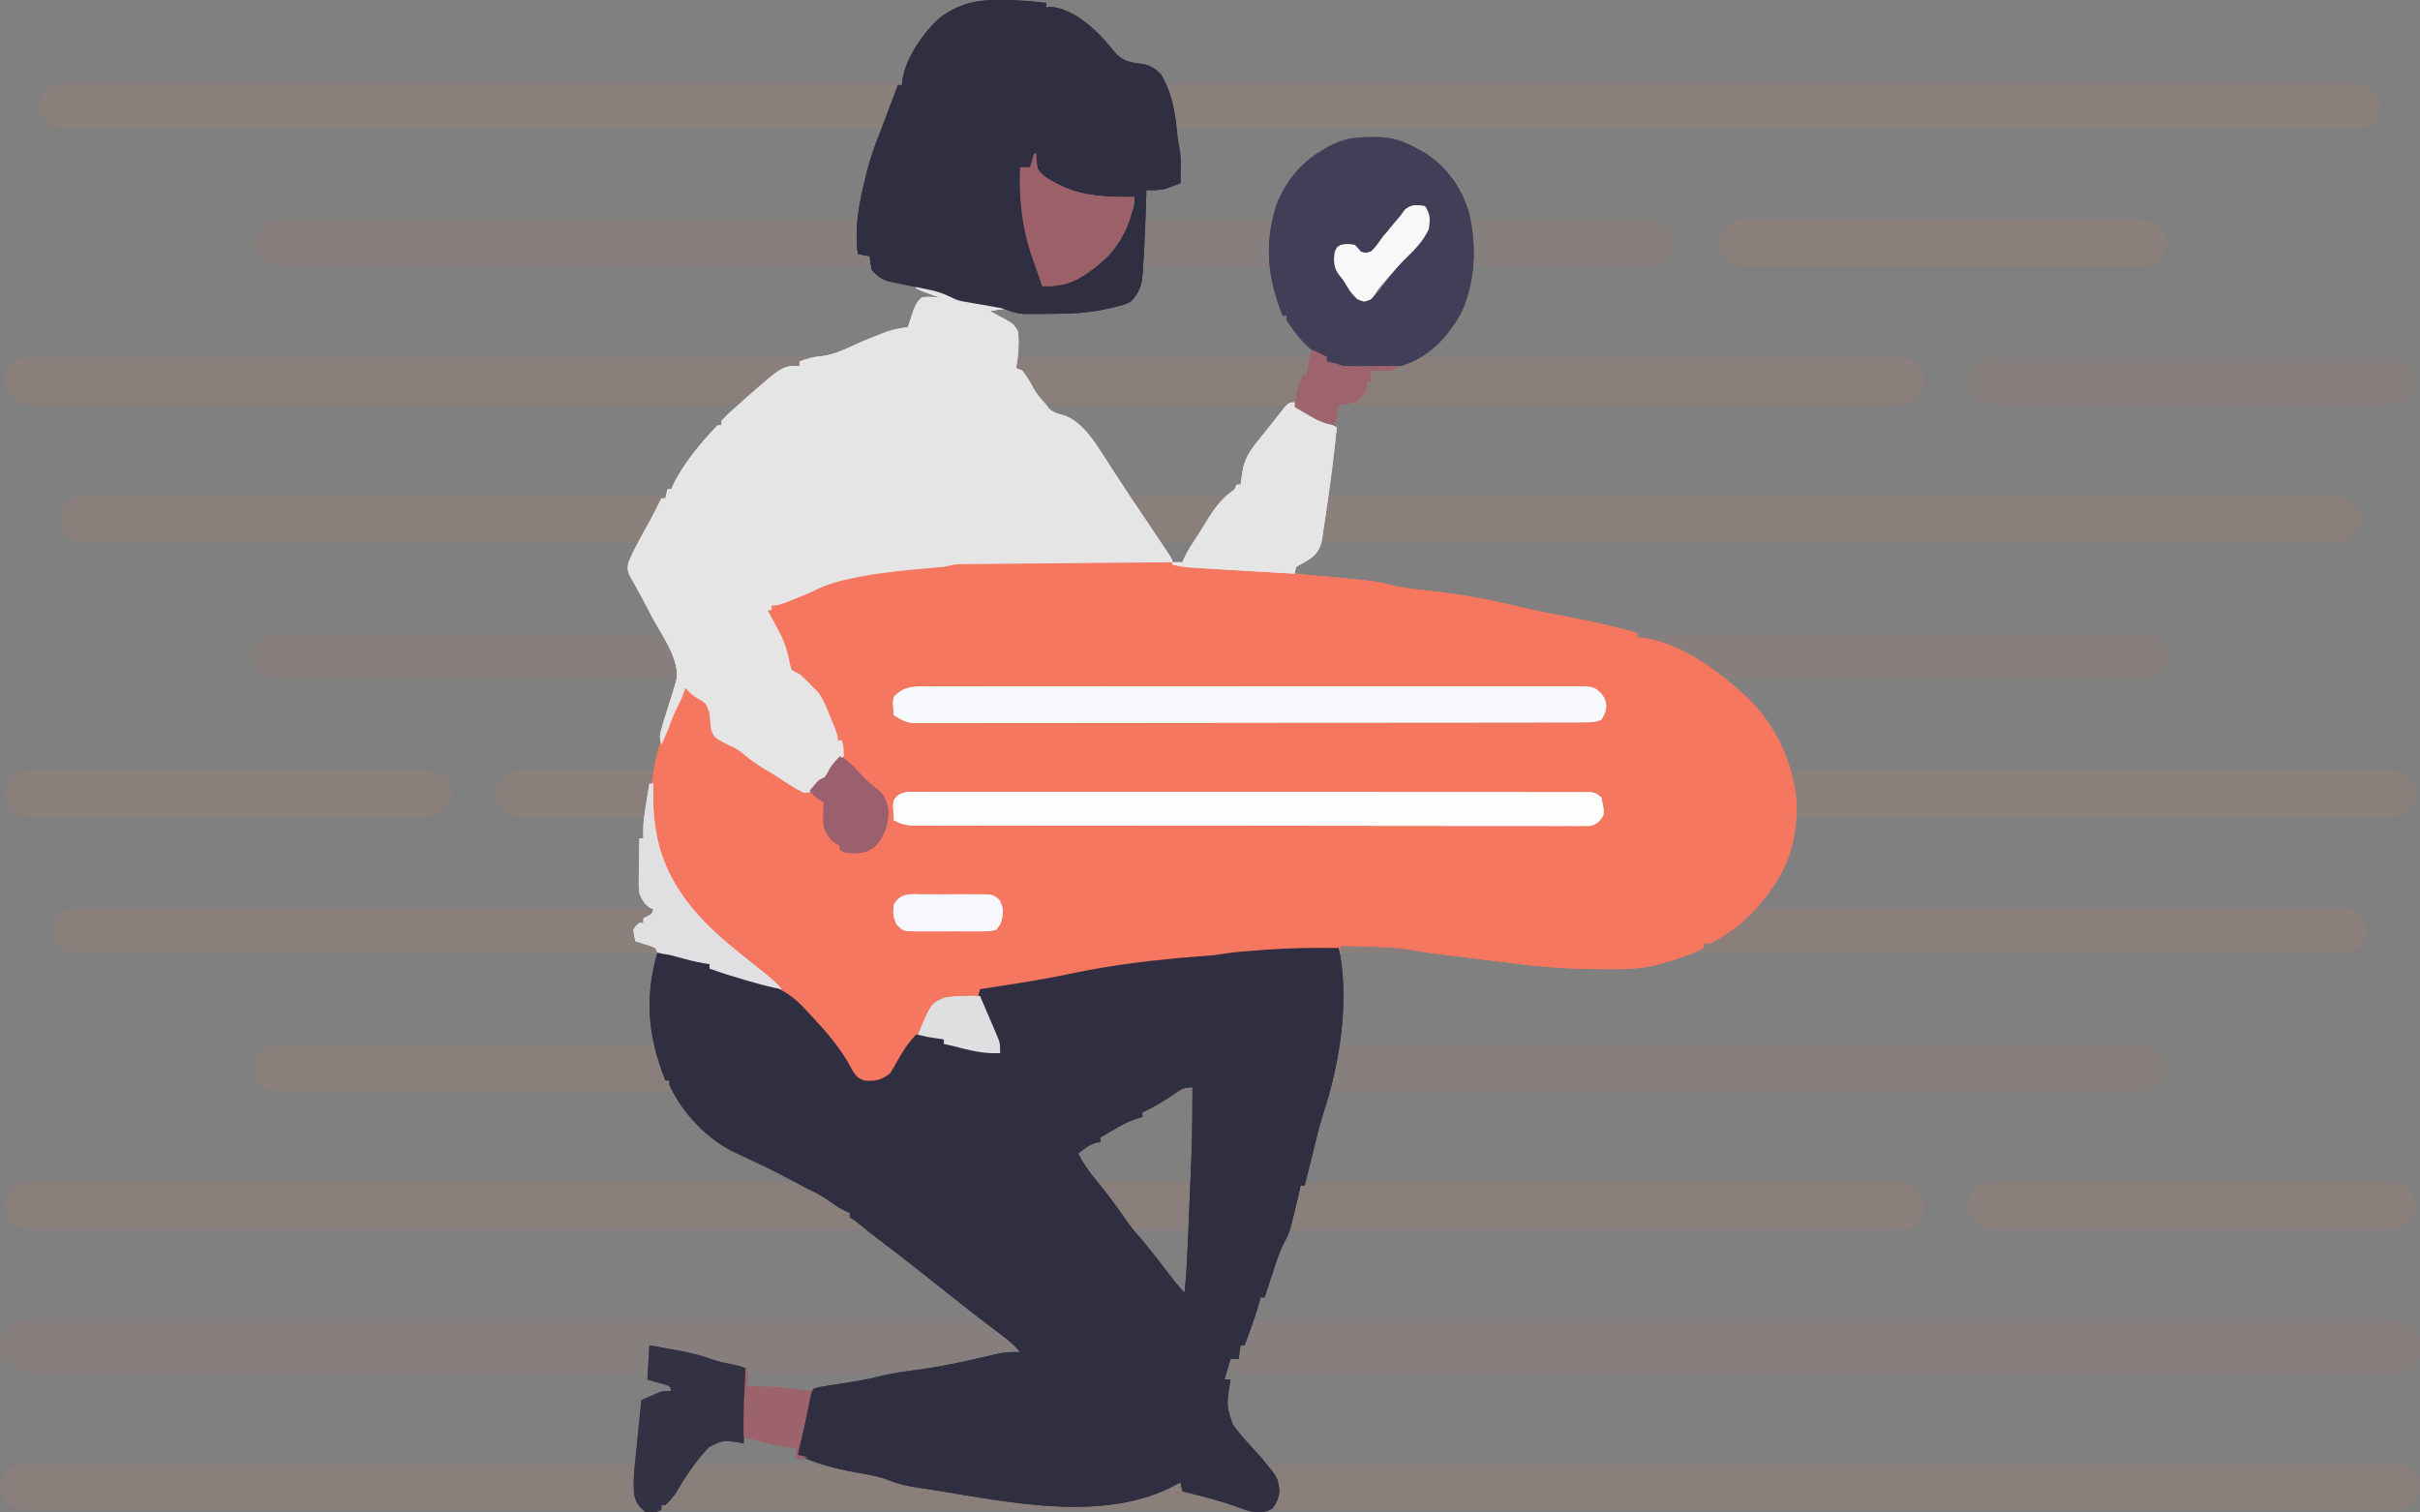 <svg width="320" height="200" viewBox="0 0 320 200" fill="none" xmlns="http://www.w3.org/2000/svg">
<rect x="0" y="0" width="320" height="200" fill="#808080" stroke="none"/>
<g opacity="0.1">
<rect x="5.246" y="11" width="309.508" height="6" rx="3" fill="#F57760"/>
<rect opacity="0.6" x="33.538" y="29" width="187.964" height="6.269" rx="3.135" fill="#F57760"/>
<rect x="227.267" y="29" width="59.195" height="6.269" rx="3.135" fill="#F57760"/>
<rect x="0.577" y="47.269" width="253.886" height="6.269" rx="3.135" fill="#F57760"/>
<rect opacity="0.6" x="260.228" y="47.269" width="59.195" height="6.269" rx="3.135" fill="#F57760"/>
<rect width="201.61" height="6.269" rx="3.135" transform="matrix(-1 0 0 1 312.12 65.538)" fill="#F57760"/>
<rect width="96.865" height="6.269" rx="3.135" transform="matrix(-1 0 0 1 104.745 65.538)" fill="#F57760"/>
<rect opacity="0.6" x="33.224" y="83.807" width="253.552" height="6" rx="3" fill="#F57760"/>
<rect width="253.886" height="6.269" rx="3.135" transform="matrix(-1 0 0 1 319.423 101.807)" fill="#F57760"/>
<rect width="59.195" height="6.269" rx="3.135" transform="matrix(-1 0 0 1 59.772 101.807)" fill="#F57760"/>
<rect x="6.995" y="120.077" width="306.011" height="6" rx="3" fill="#F57760"/>
<rect opacity="0.6" width="187.964" height="6.269" rx="3.135" transform="matrix(-1 0 0 1 286.462 138.077)" fill="#F57760"/>
<rect width="59.195" height="6.269" rx="3.135" transform="matrix(-1 0 0 1 92.733 138.077)" fill="#F57760"/>
<rect x="0.577" y="156.346" width="253.886" height="6.269" rx="3.135" fill="#F57760"/>
<rect x="260.228" y="156.346" width="59.195" height="6.269" rx="3.135" fill="#F57760"/>
<rect opacity="0.6" y="174.615" width="320" height="7" rx="3.5" fill="#F57760"/>
<rect y="193.615" width="320" height="6" rx="3" fill="#F57760"/>
</g>
<path d="M127.396 74.307C127.76 74.306 127.76 74.306 128.132 74.305C128.527 74.305 128.527 74.305 128.929 74.306C129.349 74.306 129.349 74.306 129.777 74.305C130.701 74.303 131.626 74.304 132.55 74.305C133.192 74.305 133.835 74.305 134.477 74.305C135.824 74.304 137.17 74.305 138.516 74.306C140.242 74.308 141.968 74.307 143.694 74.305C145.021 74.304 146.348 74.304 147.674 74.305C148.311 74.305 148.947 74.305 149.584 74.304C150.473 74.304 151.362 74.305 152.252 74.306C152.515 74.306 152.778 74.305 153.049 74.305C153.292 74.305 153.535 74.306 153.785 74.307C153.995 74.307 154.206 74.307 154.422 74.308C155.088 74.349 155.706 74.488 156.357 74.647C156.794 74.694 157.232 74.731 157.67 74.76C157.924 74.777 158.178 74.794 158.44 74.812C158.847 74.838 158.847 74.838 159.262 74.864C159.544 74.883 159.826 74.902 160.116 74.922C161.016 74.982 161.916 75.041 162.816 75.1C163.715 75.159 164.613 75.218 165.511 75.279C166.069 75.316 166.628 75.353 167.186 75.388C168.537 75.479 169.858 75.62 171.197 75.855C171.681 75.907 172.165 75.954 172.65 75.995C172.917 76.018 173.185 76.042 173.46 76.066C173.881 76.101 173.881 76.101 174.31 76.138C176.41 76.324 178.508 76.518 180.604 76.761C180.895 76.793 180.895 76.793 181.193 76.825C182.139 76.939 183.047 77.103 183.973 77.357C185.532 77.77 187.112 77.909 188.703 78.081C191.173 78.366 193.624 78.706 196.073 79.176C196.437 79.245 196.437 79.245 196.81 79.317C198.139 79.58 199.456 79.884 200.773 80.215C203.137 80.8 205.52 81.238 207.907 81.681C210.807 82.222 213.657 82.899 216.51 83.704C216.51 83.903 216.51 84.103 216.51 84.308C216.783 84.326 217.056 84.345 217.338 84.364C222.043 85.06 226.629 88.269 230.289 91.553C230.529 91.767 230.769 91.98 231.016 92.201C234.659 95.685 237.097 100.605 237.542 106.035C237.658 110.423 236.768 114.072 234.264 117.515C234.093 117.762 233.922 118.01 233.746 118.264C231.714 121.034 228.983 123.373 226.05 124.761C225.787 124.761 225.525 124.761 225.255 124.761C225.255 124.96 225.255 125.159 225.255 125.364C224.01 126.003 222.803 126.496 221.478 126.893C221.001 127.038 221.001 127.038 220.514 127.186C220.151 127.285 219.788 127.382 219.425 127.478C219.219 127.533 219.014 127.589 218.802 127.646C216.762 128.14 214.748 128.164 212.674 128.143C212.093 128.138 211.513 128.137 210.933 128.137C206.963 128.127 203.046 127.78 199.105 127.256C198.071 127.121 197.036 126.998 196.001 126.874C195.586 126.824 195.17 126.773 194.754 126.723C194.127 126.647 193.5 126.571 192.873 126.496C190.882 126.259 188.899 126.021 186.924 125.64C184.972 125.282 183.025 125.228 181.051 125.176C180.684 125.164 180.316 125.152 179.949 125.14C179.063 125.112 178.177 125.086 177.292 125.062C177.204 125.361 177.117 125.66 177.027 125.968C177.027 125.769 177.027 125.57 177.027 125.364C176.763 125.381 176.499 125.398 176.226 125.415C176.051 125.426 175.875 125.437 175.694 125.449C175.501 125.461 175.307 125.473 175.107 125.486C171.297 125.727 171.297 125.727 170.669 125.767C170.247 125.793 169.826 125.82 169.404 125.847C168.333 125.915 167.262 125.982 166.191 126.046C164.223 126.165 162.259 126.286 160.299 126.534C158.667 126.731 157.035 126.915 155.401 127.083C150.547 127.578 150.547 127.578 145.708 128.232C145.492 128.264 145.275 128.296 145.052 128.329C143.844 128.523 142.672 128.797 141.486 129.126C139.493 129.664 137.487 129.954 135.456 130.232C134.913 130.309 134.369 130.386 133.825 130.463C133.336 130.532 132.847 130.6 132.358 130.668C132.058 130.711 131.758 130.754 131.448 130.798C130.94 130.862 130.94 130.862 130.421 130.928C130.148 130.985 129.875 131.042 129.593 131.1C129.506 131.299 129.419 131.499 129.328 131.704C128.682 131.849 128.06 131.958 127.407 132.044C127.23 132.07 127.053 132.096 126.87 132.123C125.918 132.257 124.988 132.337 124.029 132.308C123.955 132.485 123.881 132.662 123.806 132.845C123.516 133.478 123.202 134.015 122.826 134.584C122.695 134.782 122.564 134.981 122.429 135.186C122.29 135.394 122.151 135.603 122.008 135.817C121.794 136.139 121.794 136.139 121.576 136.468C117.461 142.651 117.461 142.651 116.079 143.176C114.896 143.303 114.013 143.274 113.033 142.444C112.522 141.834 112.189 141.171 111.814 140.443C110.81 138.614 109.616 137.163 108.262 135.666C108.046 135.42 107.829 135.174 107.607 134.921C106.432 133.602 105.263 132.442 103.889 131.402C103.145 130.837 102.467 130.227 101.77 129.591C101.319 129.21 100.866 128.833 100.411 128.459C100.157 128.248 99.902 128.038 99.639 127.821C99.134 127.405 98.627 126.991 98.12 126.578C94.194 123.367 90.357 119.989 87.99 115.1C87.798 114.723 87.798 114.723 87.603 114.338C85.467 109.88 85.779 104.361 86.908 99.58C87.313 98.126 87.693 96.984 88.52 95.779C88.709 95.279 88.898 94.779 89.078 94.275C89.526 93.124 90.09 92.041 90.64 90.949C91.471 91.265 91.637 91.481 92.23 92.157C92.454 92.3 92.678 92.443 92.909 92.591C93.632 93.118 93.776 93.379 94.085 94.27C94.123 94.76 94.156 95.251 94.184 95.742C94.358 96.844 94.487 97.185 95.3 97.846C96.121 98.298 96.952 98.702 97.795 99.1C98.328 99.497 98.858 99.899 99.385 100.308C100.346 100.933 101.323 101.524 102.3 102.119C102.638 102.33 102.977 102.54 103.316 102.751C103.667 102.968 104.018 103.185 104.37 103.402C104.535 103.505 104.699 103.608 104.869 103.714C105.611 104.169 106.321 104.551 107.122 104.85C107.886 105.146 108.362 105.384 108.924 106.044C109.048 106.795 109.048 106.795 109.057 107.647C109.134 109.222 109.342 109.99 110.249 111.176C110.643 111.475 110.643 111.475 111.044 111.779C111.044 111.979 111.044 112.178 111.044 112.383C113.289 112.549 113.289 112.549 115.433 111.93C116.524 110.655 117.077 109.443 117.238 107.666C117.136 106.62 116.999 105.792 116.609 104.836C116.259 104.627 115.905 104.427 115.549 104.232C114.637 103.467 113.769 102.643 112.899 101.817C112.631 101.568 112.363 101.319 112.088 101.062C111.368 100.005 111.368 99.216 111.309 97.893C111.134 97.893 110.959 97.893 110.779 97.893C110.71 97.71 110.641 97.528 110.57 97.34C110.248 96.502 109.917 95.669 109.587 94.836C109.478 94.549 109.369 94.262 109.258 93.966C108.458 91.978 107.63 90.894 106.009 89.742C104.797 88.799 104.368 87.895 103.906 86.346C103.38 84.703 102.822 83.378 101.796 82.048C101.505 81.591 101.505 81.591 101.505 80.685C101.679 80.685 101.854 80.685 102.035 80.685C102.035 80.486 102.035 80.287 102.035 80.081C102.185 80.022 102.336 79.963 102.492 79.902C103.184 79.629 103.876 79.355 104.568 79.081C104.806 78.988 105.043 78.895 105.287 78.799C106.318 78.391 107.337 77.98 108.333 77.474C112.655 75.396 118.109 75.232 122.728 74.843C122.983 74.821 123.237 74.799 123.499 74.777C123.723 74.759 123.947 74.741 124.178 74.723C124.824 74.661 124.824 74.661 125.449 74.494C126.117 74.352 126.717 74.308 127.396 74.307ZM118.199 92.157C118.009 92.795 118.009 92.795 118.099 93.44C118.132 93.813 118.165 94.187 118.199 94.572C119.317 95.29 120.118 95.591 121.4 95.591C121.719 95.593 122.038 95.595 122.367 95.597C122.715 95.595 123.063 95.593 123.422 95.591C123.797 95.591 124.172 95.593 124.548 95.594C125.578 95.597 126.608 95.595 127.638 95.591C128.75 95.589 129.861 95.591 130.972 95.593C133.149 95.596 135.326 95.594 137.503 95.591C140.037 95.586 142.571 95.587 145.105 95.588C149.627 95.588 154.148 95.585 158.669 95.579C163.057 95.573 167.446 95.571 171.835 95.573C176.612 95.575 181.39 95.575 186.167 95.571C186.677 95.571 187.186 95.57 187.695 95.57C187.946 95.57 188.196 95.57 188.455 95.57C190.222 95.568 191.989 95.569 193.756 95.569C195.909 95.57 198.062 95.568 200.215 95.564C201.313 95.562 202.412 95.56 203.511 95.562C204.516 95.563 205.522 95.561 206.527 95.558C207.064 95.556 207.601 95.558 208.138 95.56C208.456 95.558 208.774 95.556 209.102 95.554C209.514 95.554 209.514 95.554 209.935 95.554C210.726 95.473 211.298 95.282 212.005 94.874C212.393 93.99 212.388 93.438 212.27 92.459C211.544 91.445 211.08 91.024 209.938 90.811C208.973 90.754 208.015 90.75 207.049 90.76C206.674 90.758 206.299 90.756 205.924 90.753C204.894 90.747 203.864 90.751 202.835 90.756C201.724 90.76 200.613 90.756 199.502 90.752C197.326 90.747 195.15 90.749 192.975 90.755C191.206 90.759 189.438 90.76 187.67 90.759C187.418 90.759 187.167 90.759 186.908 90.759C186.397 90.758 185.886 90.758 185.374 90.758C180.854 90.755 176.335 90.76 171.815 90.769C167.428 90.778 163.041 90.78 158.654 90.775C153.878 90.77 149.102 90.769 144.327 90.774C143.817 90.775 143.308 90.775 142.799 90.776C142.548 90.776 142.298 90.776 142.04 90.777C140.273 90.778 138.507 90.778 136.741 90.775C134.589 90.773 132.437 90.775 130.284 90.783C129.186 90.787 128.088 90.788 126.99 90.785C125.984 90.782 124.979 90.784 123.974 90.791C123.438 90.794 122.902 90.79 122.366 90.786C120.062 90.788 120.062 90.788 118.199 92.157ZM118.199 105.742C118.071 106.43 118.071 106.43 118.133 107.157C118.142 107.401 118.152 107.645 118.162 107.896C118.174 108.082 118.186 108.267 118.199 108.459C119.21 108.992 120.001 109.138 121.112 109.14C121.432 109.142 121.753 109.144 122.083 109.146C122.437 109.145 122.792 109.144 123.147 109.143C123.524 109.144 123.902 109.146 124.279 109.147C125.316 109.151 126.354 109.151 127.391 109.15C128.51 109.15 129.628 109.153 130.747 109.156C132.939 109.161 135.13 109.163 137.321 109.163C139.102 109.164 140.882 109.165 142.663 109.167C147.709 109.172 152.755 109.175 157.801 109.174C158.209 109.174 158.209 109.174 158.625 109.174C158.897 109.174 159.17 109.174 159.45 109.174C163.868 109.174 168.286 109.18 172.703 109.188C177.237 109.197 181.77 109.201 186.304 109.201C188.85 109.2 191.396 109.202 193.943 109.209C196.11 109.214 198.277 109.215 200.444 109.211C201.55 109.209 202.657 109.209 203.763 109.215C204.775 109.219 205.787 109.218 206.799 109.213C207.165 109.212 207.532 109.213 207.899 109.217C208.396 109.221 208.893 109.217 209.391 109.213C209.667 109.213 209.944 109.213 210.229 109.213C211.129 109.024 211.446 108.665 212.005 107.855C212.111 106.952 211.933 106.349 211.74 105.44C210.827 104.746 210.493 104.76 209.418 104.759C209.098 104.757 208.778 104.756 208.448 104.754C208.09 104.755 207.733 104.756 207.376 104.757C206.998 104.756 206.62 104.755 206.242 104.754C205.2 104.751 204.159 104.751 203.117 104.753C201.995 104.753 200.872 104.751 199.75 104.748C197.55 104.745 195.351 104.744 193.151 104.745C191.364 104.745 189.577 104.745 187.789 104.744C187.408 104.743 187.408 104.743 187.02 104.743C186.503 104.743 185.987 104.742 185.471 104.742C180.628 104.739 175.785 104.739 170.942 104.741C166.508 104.743 162.074 104.739 157.64 104.734C153.091 104.728 148.542 104.725 143.993 104.726C141.437 104.727 138.882 104.726 136.327 104.722C134.151 104.718 131.976 104.718 129.8 104.721C128.69 104.723 127.579 104.724 126.469 104.72C125.453 104.717 124.437 104.718 123.421 104.722C123.053 104.723 122.685 104.722 122.317 104.72C121.817 104.716 121.318 104.72 120.819 104.723C120.541 104.723 120.264 104.723 119.977 104.723C119.156 104.852 118.789 105.086 118.199 105.742ZM118.566 118.979C118.058 119.878 118.048 120.389 118.199 121.44C118.535 122.297 118.535 122.297 119.259 122.949C120.19 123.18 121.109 123.161 122.059 123.15C122.332 123.151 122.605 123.153 122.886 123.154C123.463 123.155 124.04 123.152 124.616 123.146C125.5 123.138 126.384 123.146 127.268 123.156C127.828 123.155 128.388 123.153 128.949 123.15C129.346 123.154 129.346 123.154 129.752 123.159C130.432 123.146 131.05 123.121 131.713 122.949C132.381 122.108 132.485 121.63 132.624 120.515C132.563 119.627 132.563 119.627 132.142 118.979C131.062 118.11 130.007 118.248 128.716 118.261C128.316 118.259 128.316 118.259 127.908 118.257C127.345 118.256 126.782 118.258 126.219 118.264C125.357 118.27 124.495 118.264 123.633 118.256C123.086 118.257 122.539 118.258 121.992 118.261C121.734 118.258 121.476 118.256 121.21 118.253C119.796 118.259 119.796 118.259 118.566 118.979Z" fill="#F57760"/>
<path d="M177.027 125.364C178.511 132.327 177.13 140.824 174.916 147.442C174.387 149.11 173.998 150.826 173.582 152.534C173.384 153.327 173.185 154.119 172.985 154.912C172.852 155.443 172.852 155.443 172.716 155.985C172.652 156.241 172.588 156.497 172.522 156.761C172.347 156.761 172.172 156.761 171.992 156.761C171.947 156.958 171.902 157.156 171.855 157.36C170.553 162.948 170.553 162.948 169.776 164.361C169.112 165.665 168.692 167.067 168.232 168.478C168.135 168.773 168.037 169.069 167.937 169.373C167.697 170.099 167.459 170.826 167.222 171.553C167.047 171.553 166.872 171.553 166.692 171.553C166.588 171.927 166.484 172.3 166.377 172.685C165.86 174.461 165.218 176.174 164.572 177.893C164.397 177.893 164.222 177.893 164.042 177.893C163.955 178.49 163.867 179.088 163.777 179.704C163.427 179.704 163.078 179.704 162.717 179.704C162.324 181.049 162.324 181.049 161.922 182.421C162.185 182.421 162.447 182.421 162.717 182.421C162.664 182.724 162.611 183.027 162.557 183.34C162.195 185.967 162.195 185.967 163.018 188.371C163.733 189.384 164.535 190.289 165.367 191.176C165.699 191.546 166.03 191.917 166.361 192.289C166.501 192.446 166.642 192.603 166.787 192.765C168.933 195.349 168.933 195.349 169.18 196.995C169.118 198.057 168.848 198.675 168.249 199.478C167.015 200.211 165.959 200.024 164.633 199.643C164.275 199.514 163.918 199.384 163.562 199.251C161.189 198.409 158.789 197.793 156.357 197.213C156.27 196.815 156.183 196.416 156.092 196.006C155.913 196.107 155.734 196.208 155.549 196.311C146.054 201.469 133.322 198.606 123.361 197.015C122.768 196.922 122.174 196.834 121.579 196.75C120.056 196.525 118.682 196.233 117.241 195.63C115.834 195.123 114.353 194.919 112.899 194.647C110.298 194.162 107.912 193.545 105.479 192.383C105.662 190.655 105.999 189.008 106.39 187.327C106.448 187.07 106.505 186.814 106.565 186.549C106.622 186.303 106.679 186.057 106.737 185.803C106.788 185.581 106.839 185.359 106.892 185.13C107.069 184.534 107.069 184.534 107.599 183.628C108.229 183.429 108.229 183.429 109.019 183.308C109.307 183.261 109.596 183.214 109.893 183.166C110.356 183.096 110.356 183.096 110.829 183.025C111.464 182.922 112.099 182.819 112.735 182.715C113.04 182.665 113.346 182.615 113.661 182.564C114.622 182.398 115.561 182.186 116.51 181.949C118.126 181.56 119.739 181.332 121.379 181.119C124.38 180.727 127.321 180.094 130.277 179.396C130.609 179.319 130.942 179.242 131.284 179.163C131.578 179.093 131.872 179.022 132.175 178.95C133.093 178.789 133.965 178.772 134.893 178.798C134.087 177.809 133.233 177.121 132.243 176.383C131.933 176.149 131.622 175.914 131.312 175.679C131.151 175.558 130.991 175.436 130.825 175.311C129.299 174.156 127.782 172.989 126.284 171.785C125.362 171.045 124.434 170.315 123.506 169.584C122.77 169.005 122.035 168.424 121.3 167.842C119.649 166.534 117.986 165.249 116.31 163.983C115.335 163.239 114.376 162.47 113.419 161.696C112.912 161.279 112.912 161.279 112.369 160.987C112.369 160.788 112.369 160.589 112.369 160.383C112.177 160.302 111.985 160.221 111.787 160.137C110.828 159.676 109.988 159.062 109.109 158.432C108.276 157.892 107.423 157.484 106.539 157.062C105.706 156.63 104.878 156.181 104.05 155.736C102.517 154.915 100.964 154.161 99.395 153.435C98.917 153.21 98.439 152.986 97.96 152.761C97.723 152.653 97.486 152.545 97.242 152.434C93.677 150.74 90.328 147.384 88.52 143.478C88.52 143.278 88.52 143.079 88.52 142.874C88.345 142.874 88.17 142.874 87.99 142.874C85.692 137.038 85.189 132.052 86.93 125.968C87.772 125.652 88.213 125.678 89.034 126.044C90.595 126.689 92.2 127.075 93.82 127.478C93.82 127.677 93.82 127.876 93.82 128.081C94.079 128.117 94.338 128.152 94.605 128.189C95.752 128.376 96.847 128.718 97.96 129.081C98.169 129.15 98.378 129.218 98.593 129.288C99.014 129.426 99.434 129.564 99.855 129.703C100.377 129.871 100.902 130.024 101.428 130.176C103.57 130.825 104.939 131.784 106.539 133.515C106.71 133.698 106.882 133.881 107.058 134.07C109.219 136.397 111.256 138.649 112.755 141.599C113.204 142.336 113.488 142.581 114.224 142.874C115.608 143.02 116.507 142.851 117.669 141.968C117.922 141.57 118.173 141.169 118.4 140.75C119.19 139.326 120.005 137.962 121.114 136.836C122.001 136.618 122.65 136.815 123.499 137.138C123.9 137.222 123.9 137.222 124.31 137.308C124.48 137.351 124.649 137.395 124.824 137.44C124.824 137.639 124.824 137.838 124.824 138.044C125.116 138.084 125.408 138.124 125.71 138.165C127.052 138.356 128.389 138.586 129.726 138.817C130.091 138.88 130.091 138.88 130.463 138.944C131.056 139.046 131.65 139.149 132.243 139.251C131.489 136.892 130.658 134.654 129.604 132.447C129.329 131.704 129.329 131.704 129.593 130.798C129.81 130.765 130.026 130.732 130.248 130.697C131.066 130.57 131.884 130.443 132.702 130.316C133.224 130.234 133.745 130.154 134.267 130.073C136.806 129.677 139.331 129.227 141.85 128.696C147.371 127.534 152.92 126.894 158.519 126.465C158.799 126.444 159.079 126.422 159.368 126.4C159.612 126.382 159.857 126.364 160.108 126.345C160.665 126.29 161.22 126.212 161.773 126.121C163.361 125.864 164.96 125.766 166.56 125.647C166.74 125.634 166.92 125.62 167.105 125.606C170.415 125.361 173.71 125.297 177.027 125.364ZM155.115 144.761C153.798 145.669 152.483 146.44 151.058 147.1C151.058 147.299 151.058 147.499 151.058 147.704C150.792 147.781 150.527 147.858 150.253 147.937C149.178 148.288 148.222 148.815 147.232 149.402C147.063 149.5 146.895 149.598 146.721 149.699C146.311 149.938 145.902 150.179 145.493 150.421C145.493 150.62 145.493 150.819 145.493 151.025C145.214 151.062 145.214 151.062 144.93 151.1C143.995 151.378 143.357 151.895 142.578 152.534C143.127 153.649 143.738 154.559 144.499 155.496C144.711 155.76 144.922 156.023 145.14 156.295C145.344 156.548 145.548 156.801 145.758 157.062C146.961 158.588 148.099 160.156 149.205 161.774C149.785 162.568 150.412 163.28 151.058 164.006C152.458 165.722 153.824 167.472 155.172 169.241C155.635 169.835 156.119 170.399 156.622 170.949C156.88 168.61 156.991 166.275 157.087 163.921C157.105 163.504 157.122 163.087 157.14 162.67C157.176 161.798 157.212 160.926 157.247 160.055C157.283 159.171 157.32 158.288 157.357 157.404C157.656 150.595 157.656 150.595 157.682 143.779C156.477 143.779 156.119 144.049 155.115 144.761Z" fill="#302F42"/>
<path d="M121.114 37.817C121.65 37.895 122.185 37.978 122.72 38.063C123.018 38.108 123.317 38.154 123.624 38.201C124.452 38.396 125.095 38.699 125.858 39.096C127.091 39.608 128.417 39.763 129.709 39.987C130.004 40.041 130.299 40.094 130.603 40.149C131.326 40.28 132.05 40.408 132.773 40.534C132.773 40.634 132.773 40.733 132.773 40.836C132.161 40.936 131.549 41.035 130.918 41.138C131.142 41.258 131.365 41.379 131.595 41.502C132.031 41.742 132.031 41.742 132.475 41.987C132.764 42.145 133.053 42.302 133.351 42.465C134.098 42.949 134.098 42.949 134.628 43.855C134.772 45.47 134.656 47.1 134.363 48.685C134.626 48.785 134.888 48.885 135.158 48.987C135.719 49.706 136.178 50.417 136.599 51.251C137.088 52.143 137.67 52.793 138.338 53.515C138.458 53.684 138.578 53.852 138.702 54.025C139.375 54.644 140.161 54.769 140.988 55.025C143.216 56.03 144.617 58.216 145.99 60.364C146.267 60.792 146.544 61.22 146.822 61.648C146.956 61.856 147.091 62.065 147.229 62.28C147.761 63.104 148.299 63.923 148.838 64.742C149.027 65.029 149.217 65.317 149.412 65.613C150.044 66.566 150.682 67.513 151.323 68.459C152.222 69.788 153.118 71.12 154.006 72.459C154.203 72.756 154.4 73.053 154.604 73.36C155.032 74.044 155.032 74.044 155.032 74.346C154.885 74.347 154.737 74.348 154.585 74.35C150.991 74.381 147.397 74.413 143.803 74.448C142.065 74.465 140.327 74.481 138.589 74.496C136.912 74.51 135.235 74.526 133.558 74.543C132.918 74.549 132.278 74.555 131.638 74.56C130.742 74.567 129.846 74.576 128.95 74.585C128.685 74.587 128.42 74.589 128.146 74.591C127.779 74.595 127.779 74.595 127.404 74.6C127.087 74.603 127.087 74.603 126.763 74.606C126.096 74.651 125.476 74.792 124.824 74.949C124.202 75.016 123.579 75.073 122.956 75.124C122.584 75.156 122.211 75.188 121.839 75.221C121.645 75.238 121.451 75.255 121.251 75.273C118.154 75.55 115.103 75.907 112.054 76.61C111.789 76.671 111.524 76.731 111.251 76.794C109.861 77.135 108.632 77.594 107.334 78.27C106.566 78.607 105.791 78.92 105.016 79.232C104.716 79.356 104.716 79.356 104.41 79.482C103.588 79.814 102.913 80.081 102.034 80.081C102.034 80.281 102.034 80.48 102.034 80.685C101.86 80.685 101.685 80.685 101.504 80.685C101.891 81.428 102.282 82.163 102.697 82.886C103.613 84.511 104.136 85.957 104.463 87.855C104.627 88.575 104.627 88.575 105.179 88.876C105.366 88.963 105.552 89.049 105.744 89.138C106.062 89.416 106.371 89.705 106.672 90.006C106.822 90.155 106.972 90.303 107.127 90.456C107.283 90.619 107.439 90.782 107.599 90.949C107.77 91.114 107.941 91.279 108.117 91.449C108.883 92.448 109.308 93.559 109.785 94.761C109.93 95.112 109.93 95.112 110.077 95.471C110.779 97.202 110.779 97.202 110.779 97.893C110.954 97.893 111.129 97.893 111.309 97.893C111.574 98.817 111.574 98.817 111.574 100.006C111.117 100.623 110.615 101.072 110.054 101.564C109.268 102.292 108.68 103.143 108.06 104.051C107.442 104.699 107.117 104.818 106.274 104.836C105.601 104.509 105.014 104.177 104.386 103.761C104.212 103.649 104.037 103.538 103.857 103.424C103.503 103.198 103.15 102.971 102.798 102.742C102.109 102.299 101.409 101.88 100.71 101.459C99.76 100.869 98.903 100.234 98.049 99.481C97.356 98.973 96.615 98.655 95.857 98.289C94.442 97.516 94.442 97.516 94.046 96.545C93.919 95.742 93.919 95.742 93.876 94.985C93.813 94.189 93.672 93.73 93.29 93.063C92.866 92.698 92.866 92.698 92.379 92.44C91.687 92.024 91.154 91.638 90.64 90.949C90.574 91.155 90.509 91.36 90.441 91.572C90.12 92.433 89.731 93.215 89.317 94.021C88.901 94.879 88.587 95.782 88.255 96.685C87.994 97.291 87.73 97.896 87.46 98.496C87.157 97.459 87.242 97.188 87.526 96.176C87.602 95.907 87.677 95.638 87.754 95.361C87.955 94.69 88.165 94.026 88.388 93.364C88.697 92.441 88.983 91.513 89.249 90.572C89.318 90.328 89.388 90.083 89.46 89.831C89.923 87.157 87.3 83.675 86.135 81.421C85.967 81.095 85.967 81.095 85.796 80.762C85.281 79.765 84.76 78.777 84.21 77.805C84.036 77.492 83.863 77.178 83.684 76.855C83.53 76.586 83.375 76.317 83.216 76.04C82.955 75.251 82.955 75.251 83.086 74.414C83.614 73.127 84.245 71.942 84.909 70.742C85.166 70.274 85.422 69.806 85.678 69.337C85.8 69.114 85.922 68.891 86.048 68.661C86.538 67.75 87.001 66.824 87.46 65.893C87.635 65.893 87.81 65.893 87.99 65.893C88.078 65.494 88.165 65.096 88.255 64.685C88.43 64.685 88.605 64.685 88.785 64.685C88.85 64.518 88.915 64.351 88.982 64.179C90.35 61.299 92.764 58.454 94.88 56.232C95.055 56.232 95.23 56.232 95.41 56.232C95.41 56.033 95.41 55.834 95.41 55.629C96.329 54.653 97.334 53.792 98.325 52.912C98.56 52.7 98.795 52.488 99.037 52.27C103.515 48.383 103.515 48.383 105.744 48.383C105.744 48.184 105.744 47.985 105.744 47.78C106.753 47.413 107.578 47.177 108.643 47.1C110.409 46.909 112.028 46.034 113.666 45.306C114.557 44.917 115.457 44.561 116.36 44.214C116.824 44.033 116.824 44.033 117.297 43.849C118.216 43.548 119.105 43.379 120.054 43.251C120.121 43.044 120.188 42.836 120.258 42.623C120.394 42.215 120.394 42.215 120.534 41.798C120.623 41.529 120.712 41.259 120.804 40.981C121.113 40.233 121.321 39.807 121.909 39.327C122.508 39.238 122.508 39.238 123.151 39.27C123.365 39.278 123.579 39.286 123.8 39.295C123.963 39.305 124.126 39.316 124.294 39.327C124.015 39.24 123.736 39.152 123.449 39.063C122.643 38.792 121.886 38.492 121.114 38.119C121.114 38.02 121.114 37.92 121.114 37.817Z" fill="#E5E5E6"/>
<path d="M127.396 74.307C127.76 74.306 127.76 74.306 128.132 74.305C128.527 74.305 128.527 74.305 128.929 74.306C129.349 74.306 129.349 74.306 129.777 74.305C130.701 74.303 131.626 74.304 132.55 74.305C133.192 74.305 133.835 74.305 134.477 74.305C135.824 74.304 137.17 74.305 138.516 74.306C140.242 74.308 141.968 74.307 143.694 74.305C145.021 74.304 146.348 74.304 147.674 74.305C148.311 74.305 148.947 74.305 149.584 74.304C150.473 74.304 151.362 74.305 152.252 74.306C152.515 74.306 152.778 74.305 153.049 74.305C153.292 74.305 153.535 74.306 153.785 74.307C153.995 74.307 154.206 74.307 154.422 74.308C155.088 74.349 155.706 74.488 156.357 74.647C156.794 74.694 157.232 74.731 157.67 74.76C157.924 74.777 158.178 74.794 158.44 74.812C158.847 74.838 158.847 74.838 159.262 74.864C159.544 74.883 159.826 74.902 160.116 74.922C161.016 74.982 161.916 75.041 162.816 75.1C163.715 75.159 164.613 75.218 165.511 75.279C166.069 75.316 166.628 75.353 167.186 75.388C168.537 75.479 169.858 75.62 171.197 75.855C171.681 75.907 172.165 75.954 172.65 75.995C172.917 76.018 173.185 76.042 173.46 76.066C173.881 76.101 173.881 76.101 174.31 76.138C176.41 76.324 178.508 76.518 180.604 76.761C180.895 76.793 180.895 76.793 181.193 76.825C182.139 76.939 183.047 77.103 183.973 77.357C185.532 77.77 187.112 77.909 188.703 78.081C191.173 78.366 193.624 78.706 196.073 79.176C196.437 79.245 196.437 79.245 196.81 79.317C198.139 79.58 199.456 79.884 200.773 80.215C203.137 80.8 205.52 81.238 207.907 81.681C210.807 82.222 213.657 82.899 216.51 83.704C216.51 83.903 216.51 84.103 216.51 84.308C216.783 84.326 217.056 84.345 217.338 84.364C222.043 85.06 226.629 88.269 230.289 91.553C230.529 91.767 230.769 91.98 231.016 92.201C234.659 95.685 237.097 100.605 237.542 106.035C237.658 110.423 236.768 114.072 234.264 117.515C234.093 117.762 233.922 118.01 233.746 118.264C231.714 121.034 228.983 123.373 226.05 124.761C225.787 124.761 225.525 124.761 225.255 124.761C225.255 124.96 225.255 125.159 225.255 125.364C224.01 126.003 222.803 126.496 221.478 126.893C221.001 127.038 221.001 127.038 220.514 127.186C220.151 127.285 219.788 127.382 219.425 127.478C219.219 127.533 219.014 127.589 218.802 127.646C216.762 128.14 214.748 128.164 212.674 128.143C212.093 128.138 211.513 128.137 210.933 128.137C206.963 128.127 203.046 127.78 199.105 127.256C198.071 127.121 197.036 126.998 196.001 126.874C195.586 126.824 195.17 126.773 194.754 126.723C194.127 126.647 193.5 126.571 192.873 126.496C190.882 126.259 188.899 126.021 186.924 125.64C184.972 125.282 183.025 125.228 181.051 125.176C180.684 125.164 180.316 125.152 179.949 125.14C179.063 125.112 178.177 125.086 177.292 125.062C177.204 125.361 177.117 125.66 177.027 125.968C177.027 125.769 177.027 125.57 177.027 125.364C176.763 125.381 176.499 125.398 176.226 125.415C176.051 125.426 175.875 125.437 175.694 125.449C175.501 125.461 175.307 125.473 175.107 125.486C171.297 125.727 171.297 125.727 170.669 125.767C170.247 125.793 169.826 125.82 169.404 125.847C168.333 125.915 167.262 125.982 166.191 126.046C164.223 126.165 162.259 126.286 160.299 126.534C158.667 126.731 157.035 126.915 155.401 127.083C150.547 127.578 150.547 127.578 145.708 128.232C145.492 128.264 145.275 128.296 145.052 128.329C143.844 128.523 142.672 128.797 141.486 129.126C139.493 129.664 137.487 129.954 135.456 130.232C134.913 130.309 134.369 130.386 133.825 130.463C133.336 130.532 132.847 130.6 132.358 130.668C132.058 130.711 131.758 130.754 131.448 130.798C130.94 130.862 130.94 130.862 130.421 130.928C130.148 130.985 129.875 131.042 129.593 131.1C129.506 131.299 129.419 131.499 129.328 131.704C128.682 131.849 128.06 131.958 127.407 132.044C127.23 132.07 127.053 132.096 126.87 132.123C125.918 132.257 124.988 132.337 124.029 132.308C123.955 132.485 123.881 132.662 123.806 132.845C123.516 133.478 123.202 134.015 122.826 134.584C122.695 134.782 122.564 134.981 122.429 135.186C122.29 135.394 122.151 135.603 122.008 135.817C121.794 136.139 121.794 136.139 121.576 136.468C117.461 142.651 117.461 142.651 116.079 143.176C114.896 143.303 114.013 143.274 113.033 142.444C112.522 141.834 112.189 141.171 111.814 140.443C110.81 138.614 109.616 137.163 108.262 135.666C108.046 135.42 107.829 135.174 107.607 134.921C106.432 133.602 105.263 132.442 103.889 131.402C103.145 130.837 102.467 130.227 101.77 129.591C101.319 129.21 100.866 128.833 100.411 128.459C100.157 128.248 99.902 128.038 99.639 127.821C99.134 127.405 98.627 126.991 98.12 126.578C94.194 123.367 90.357 119.989 87.99 115.1C87.798 114.723 87.798 114.723 87.603 114.338C85.467 109.88 85.779 104.361 86.908 99.58C87.313 98.126 87.693 96.984 88.52 95.779C88.709 95.279 88.898 94.779 89.078 94.275C89.526 93.124 90.09 92.041 90.64 90.949C91.471 91.265 91.637 91.481 92.23 92.157C92.454 92.3 92.678 92.443 92.909 92.591C93.632 93.118 93.776 93.379 94.085 94.27C94.123 94.76 94.156 95.251 94.184 95.742C94.358 96.844 94.487 97.185 95.3 97.846C96.121 98.298 96.952 98.702 97.795 99.1C98.328 99.497 98.858 99.899 99.385 100.308C100.346 100.933 101.323 101.524 102.3 102.119C102.638 102.33 102.977 102.54 103.316 102.751C103.667 102.968 104.018 103.185 104.37 103.402C104.535 103.505 104.699 103.608 104.869 103.714C105.611 104.169 106.321 104.551 107.122 104.85C107.886 105.146 108.362 105.384 108.924 106.044C109.048 106.795 109.048 106.795 109.057 107.647C109.134 109.222 109.342 109.99 110.249 111.176C110.643 111.475 110.643 111.475 111.044 111.779C111.044 111.979 111.044 112.178 111.044 112.383C113.289 112.549 113.289 112.549 115.433 111.93C116.524 110.655 117.077 109.443 117.238 107.666C117.136 106.62 116.999 105.792 116.609 104.836C116.259 104.627 115.905 104.427 115.549 104.232C114.637 103.467 113.769 102.643 112.899 101.817C112.631 101.568 112.363 101.319 112.088 101.062C111.368 100.005 111.368 99.216 111.309 97.893C111.134 97.893 110.959 97.893 110.779 97.893C110.71 97.71 110.641 97.528 110.57 97.34C110.248 96.502 109.917 95.669 109.587 94.836C109.478 94.549 109.369 94.262 109.258 93.966C108.458 91.978 107.63 90.894 106.009 89.742C104.797 88.799 104.368 87.895 103.906 86.346C103.38 84.703 102.822 83.378 101.796 82.048C101.505 81.591 101.505 81.591 101.505 80.685C101.679 80.685 101.854 80.685 102.035 80.685C102.035 80.486 102.035 80.287 102.035 80.081C102.185 80.022 102.336 79.963 102.492 79.902C103.184 79.629 103.876 79.355 104.568 79.081C104.806 78.988 105.043 78.895 105.287 78.799C106.318 78.391 107.337 77.98 108.333 77.474C112.655 75.396 118.109 75.232 122.728 74.843C122.983 74.821 123.237 74.799 123.499 74.777C123.723 74.759 123.947 74.741 124.178 74.723C124.824 74.661 124.824 74.661 125.449 74.494C126.117 74.352 126.717 74.308 127.396 74.307ZM118.199 92.157C118.009 92.795 118.009 92.795 118.099 93.44C118.132 93.813 118.165 94.187 118.199 94.572C119.317 95.29 120.118 95.591 121.4 95.591C121.719 95.593 122.038 95.595 122.367 95.597C122.715 95.595 123.063 95.593 123.422 95.591C123.797 95.591 124.172 95.593 124.548 95.594C125.578 95.597 126.608 95.595 127.638 95.591C128.75 95.589 129.861 95.591 130.972 95.593C133.149 95.596 135.326 95.594 137.503 95.591C140.037 95.586 142.571 95.587 145.105 95.588C149.627 95.588 154.148 95.585 158.669 95.579C163.057 95.573 167.446 95.571 171.835 95.573C176.612 95.575 181.39 95.575 186.167 95.571C186.677 95.571 187.186 95.57 187.695 95.57C187.946 95.57 188.196 95.57 188.455 95.57C190.222 95.568 191.989 95.569 193.756 95.569C195.909 95.57 198.062 95.568 200.215 95.564C201.313 95.562 202.412 95.56 203.511 95.562C204.516 95.563 205.522 95.561 206.527 95.558C207.064 95.556 207.601 95.558 208.138 95.56C208.456 95.558 208.774 95.556 209.102 95.554C209.514 95.554 209.514 95.554 209.935 95.554C210.726 95.473 211.298 95.282 212.005 94.874C212.393 93.99 212.388 93.438 212.27 92.459C211.544 91.445 211.08 91.024 209.938 90.811C208.973 90.754 208.015 90.75 207.049 90.76C206.674 90.758 206.299 90.756 205.924 90.753C204.894 90.747 203.864 90.751 202.835 90.756C201.724 90.76 200.613 90.756 199.502 90.752C197.326 90.747 195.15 90.749 192.975 90.755C191.206 90.759 189.438 90.76 187.67 90.759C187.418 90.759 187.167 90.759 186.908 90.759C186.397 90.758 185.886 90.758 185.374 90.758C180.854 90.755 176.335 90.76 171.815 90.769C167.428 90.778 163.041 90.78 158.654 90.775C153.878 90.77 149.102 90.769 144.327 90.774C143.817 90.775 143.308 90.775 142.799 90.776C142.548 90.776 142.298 90.776 142.04 90.777C140.273 90.778 138.507 90.778 136.741 90.775C134.589 90.773 132.437 90.775 130.284 90.783C129.186 90.787 128.088 90.788 126.99 90.785C125.984 90.782 124.979 90.784 123.974 90.791C123.438 90.794 122.902 90.79 122.366 90.786C120.062 90.788 120.062 90.788 118.199 92.157ZM118.199 105.742C118.071 106.43 118.071 106.43 118.133 107.157C118.142 107.401 118.152 107.645 118.162 107.896C118.174 108.082 118.186 108.267 118.199 108.459C119.21 108.992 120.001 109.138 121.112 109.14C121.432 109.142 121.753 109.144 122.083 109.146C122.437 109.145 122.792 109.144 123.147 109.143C123.524 109.144 123.902 109.146 124.279 109.147C125.316 109.151 126.354 109.151 127.391 109.15C128.51 109.15 129.628 109.153 130.747 109.156C132.939 109.161 135.13 109.163 137.321 109.163C139.102 109.164 140.882 109.165 142.663 109.167C147.709 109.172 152.755 109.175 157.801 109.174C158.209 109.174 158.209 109.174 158.625 109.174C158.897 109.174 159.17 109.174 159.45 109.174C163.868 109.174 168.286 109.18 172.703 109.188C177.237 109.197 181.77 109.201 186.304 109.201C188.85 109.2 191.396 109.202 193.943 109.209C196.11 109.214 198.277 109.215 200.444 109.211C201.55 109.209 202.657 109.209 203.763 109.215C204.775 109.219 205.787 109.218 206.799 109.213C207.165 109.212 207.532 109.213 207.899 109.217C208.396 109.221 208.893 109.217 209.391 109.213C209.667 109.213 209.944 109.213 210.229 109.213C211.129 109.024 211.446 108.665 212.005 107.855C212.111 106.952 211.933 106.349 211.74 105.44C210.827 104.746 210.493 104.76 209.418 104.759C209.098 104.757 208.778 104.756 208.448 104.754C208.09 104.755 207.733 104.756 207.376 104.757C206.998 104.756 206.62 104.755 206.242 104.754C205.2 104.751 204.159 104.751 203.117 104.753C201.995 104.753 200.872 104.751 199.75 104.748C197.55 104.745 195.351 104.744 193.151 104.745C191.364 104.745 189.577 104.745 187.789 104.744C187.408 104.743 187.408 104.743 187.02 104.743C186.503 104.743 185.987 104.742 185.471 104.742C180.628 104.739 175.785 104.739 170.942 104.741C166.508 104.743 162.074 104.739 157.64 104.734C153.091 104.728 148.542 104.725 143.993 104.726C141.437 104.727 138.882 104.726 136.327 104.722C134.151 104.718 131.976 104.718 129.8 104.721C128.69 104.723 127.579 104.724 126.469 104.72C125.453 104.717 124.437 104.718 123.421 104.722C123.053 104.723 122.685 104.722 122.317 104.72C121.817 104.716 121.318 104.72 120.819 104.723C120.541 104.723 120.264 104.723 119.977 104.723C119.156 104.852 118.789 105.086 118.199 105.742ZM118.566 118.979C118.058 119.878 118.048 120.389 118.199 121.44C118.535 122.297 118.535 122.297 119.259 122.949C120.19 123.18 121.109 123.161 122.059 123.15C122.332 123.151 122.605 123.153 122.886 123.154C123.463 123.155 124.04 123.152 124.616 123.146C125.5 123.138 126.384 123.146 127.268 123.156C127.828 123.155 128.388 123.153 128.949 123.15C129.346 123.154 129.346 123.154 129.752 123.159C130.432 123.146 131.05 123.121 131.713 122.949C132.381 122.108 132.485 121.63 132.624 120.515C132.563 119.627 132.563 119.627 132.142 118.979C131.062 118.11 130.007 118.248 128.716 118.261C128.316 118.259 128.316 118.259 127.908 118.257C127.345 118.256 126.782 118.258 126.219 118.264C125.357 118.27 124.495 118.264 123.633 118.256C123.086 118.257 122.539 118.258 121.992 118.261C121.734 118.258 121.476 118.256 121.21 118.253C119.796 118.259 119.796 118.259 118.566 118.979Z" fill="#F57760"/>
<path d="M132.227 0.006C132.627 0.008 132.627 0.008 133.036 0.011C134.814 0.032 136.57 0.17 138.338 0.383C138.338 0.583 138.338 0.782 138.338 0.987C138.551 0.962 138.764 0.937 138.984 0.912C142.103 1.161 145.245 4.154 147.248 6.723C148.35 8.06 149.281 8.236 150.845 8.426C151.989 8.593 152.534 8.918 153.443 9.742C154.819 11.906 155.302 14.269 155.579 16.893C155.717 18.317 155.717 18.317 155.974 19.715C156.149 20.594 156.117 21.446 156.109 22.346C156.107 22.699 156.104 23.052 156.102 23.416C156.097 23.82 156.097 23.82 156.092 24.232C155.691 24.387 155.287 24.537 154.883 24.685C154.659 24.769 154.435 24.853 154.203 24.94C153.314 25.172 152.497 25.169 151.588 25.138C151.582 25.328 151.577 25.517 151.572 25.712C151.476 29.007 151.371 32.305 151.124 35.591C151.111 35.821 151.098 36.051 151.084 36.288C150.945 37.931 150.549 38.835 149.468 39.931C148.744 40.289 148.022 40.466 147.248 40.629C146.958 40.699 146.958 40.699 146.663 40.771C144.209 41.352 141.819 41.496 139.319 41.496C138.72 41.496 138.12 41.502 137.521 41.508C137.136 41.509 136.751 41.509 136.366 41.51C136.02 41.511 135.674 41.512 135.317 41.513C134.369 41.44 133.662 41.204 132.773 40.836C132.282 40.726 131.788 40.629 131.292 40.545C131.019 40.496 130.745 40.448 130.464 40.398C129.896 40.3 129.328 40.204 128.76 40.108C128.349 40.035 128.349 40.035 127.93 39.96C127.683 39.918 127.437 39.876 127.183 39.833C126.414 39.629 126.414 39.629 125.508 39.183C124.555 38.721 123.703 38.486 122.685 38.281C122.335 38.207 121.985 38.133 121.635 38.059C121.091 37.946 120.548 37.836 120.004 37.727C119.472 37.62 118.942 37.507 118.412 37.394C118.098 37.33 117.784 37.266 117.46 37.201C116.512 36.879 115.984 36.493 115.284 35.704C115.069 34.723 115.069 34.723 115.019 33.893C114.494 33.793 113.97 33.694 113.429 33.591C112.966 29.967 113.602 26.902 114.456 23.421C114.553 23.023 114.553 23.023 114.652 22.617C115.097 20.866 115.669 19.242 116.344 17.591C116.61 16.887 116.875 16.183 117.139 15.478C117.281 15.101 117.423 14.724 117.564 14.347C117.634 14.163 117.703 13.979 117.774 13.79C118.092 12.944 118.411 12.097 118.729 11.251C118.904 11.251 119.079 11.251 119.259 11.251C119.283 10.992 119.307 10.732 119.332 10.465C119.904 7.407 122.227 4.109 124.393 2.262C126.899 0.438 129.285 -0.062 132.227 0.006ZM136.748 20.308C136.573 20.906 136.398 21.503 136.218 22.119C135.781 22.119 135.344 22.119 134.893 22.119C134.675 27.18 135.54 31.654 137.278 36.308C137.456 36.811 137.633 37.314 137.808 37.817C141.153 38.11 143.905 36.376 146.409 34.01C148.255 32.115 149.384 29.67 149.998 26.949C149.998 26.651 149.998 26.352 149.998 26.044C149.819 26.044 149.641 26.044 149.457 26.045C145.734 26.028 142.485 25.88 139.133 23.93C138.916 23.805 138.698 23.679 138.474 23.55C137.957 23.195 137.957 23.195 137.278 22.421C137.03 21.27 137.03 21.27 137.013 20.308C136.926 20.308 136.838 20.308 136.748 20.308Z" fill="#302F42"/>
<path d="M181.233 18.138C181.464 18.134 181.696 18.131 181.934 18.127C184.077 18.121 185.721 18.705 187.643 19.798C187.952 19.972 188.261 20.145 188.579 20.323C191.212 22.041 193.324 24.845 194.251 28.157C195.278 32.489 195.083 37.14 193.303 41.182C191.462 44.633 188.756 47.386 185.241 48.383C183.604 48.674 181.995 48.75 180.339 48.761C180.101 48.767 179.863 48.773 179.617 48.78C178.036 48.79 176.883 48.511 175.437 47.78C175.437 47.58 175.437 47.381 175.437 47.176C175.205 47.124 175.205 47.124 174.969 47.072C172.979 46.406 171.34 44.168 170.137 42.346C170.137 42.146 170.137 41.947 170.137 41.742C169.962 41.742 169.787 41.742 169.607 41.742C167.624 36.724 167.129 32.328 168.801 27.052C169.98 24.047 172.069 21.497 174.642 20.006C174.864 19.87 175.086 19.734 175.315 19.593C177.352 18.38 178.956 18.14 181.233 18.138ZM184.884 29.037C184.298 29.879 183.581 30.491 182.856 31.176C182.582 31.556 182.311 31.939 182.045 32.327C181.36 33.264 181.36 33.264 180.554 33.478C179.941 33.289 179.941 33.289 179.577 32.836C179.129 32.275 179.129 32.275 178.219 32.27C177.331 32.31 177.331 32.31 176.778 32.704C176.332 33.631 176.413 34.361 176.497 35.402C176.983 36.328 176.983 36.328 177.656 37.138C177.871 37.417 178.086 37.695 178.308 37.982C178.497 38.227 178.686 38.471 178.881 38.723C179.056 39.022 179.231 39.321 179.411 39.629C180.295 39.854 180.295 39.854 181.266 39.629C181.879 39.039 182.324 38.531 182.823 37.836C183.098 37.475 183.373 37.114 183.649 36.754C183.85 36.486 183.85 36.486 184.056 36.213C184.926 35.079 185.888 34.042 186.831 32.987C188.391 31.366 188.391 31.366 189.05 29.176C189.017 28.119 189.017 28.119 188.421 27.251C186.573 26.859 186 27.394 184.884 29.037Z" fill="#413F57"/>
<path d="M123.42 90.794C123.795 90.792 124.17 90.79 124.545 90.788C125.575 90.782 126.605 90.784 127.634 90.787C128.745 90.789 129.856 90.784 130.967 90.78C133.143 90.774 135.319 90.774 137.494 90.776C139.263 90.778 141.031 90.778 142.799 90.776C143.05 90.776 143.302 90.775 143.561 90.775C144.072 90.775 144.583 90.774 145.094 90.773C149.888 90.769 154.681 90.771 159.474 90.776C163.86 90.781 168.247 90.776 172.633 90.767C177.136 90.759 181.639 90.755 186.142 90.758C186.652 90.758 187.161 90.759 187.67 90.759C188.046 90.759 188.046 90.759 188.429 90.76C190.195 90.76 191.962 90.757 193.728 90.753C195.88 90.748 198.032 90.748 200.185 90.754C201.283 90.758 202.381 90.759 203.479 90.753C204.485 90.748 205.49 90.75 206.495 90.757C207.031 90.76 207.567 90.754 208.103 90.749C210.704 90.779 210.704 90.779 211.694 91.657C212.27 92.459 212.27 92.459 212.403 93.402C212.27 94.27 212.27 94.27 211.74 95.176C210.89 95.549 210.038 95.516 209.135 95.517C208.817 95.519 208.499 95.52 208.172 95.521C207.822 95.521 207.473 95.52 207.113 95.52C206.738 95.521 206.363 95.522 205.989 95.523C204.958 95.525 203.927 95.526 202.896 95.526C201.785 95.526 200.674 95.529 199.562 95.531C197.132 95.535 194.702 95.537 192.271 95.538C190.754 95.539 189.237 95.54 187.72 95.541C183.521 95.545 179.322 95.548 175.123 95.549C174.72 95.549 174.72 95.549 174.309 95.55C174.039 95.55 173.77 95.55 173.492 95.55C172.946 95.55 172.4 95.55 171.855 95.55C171.584 95.55 171.313 95.55 171.034 95.55C166.644 95.552 162.254 95.557 157.864 95.564C153.359 95.571 148.853 95.575 144.348 95.575C141.818 95.575 139.287 95.577 136.757 95.583C134.603 95.587 132.449 95.589 130.295 95.586C129.195 95.585 128.096 95.585 126.997 95.59C125.991 95.594 124.984 95.593 123.978 95.59C123.441 95.589 122.905 95.592 122.368 95.596C121.889 95.593 121.889 95.593 121.401 95.59C120.989 95.59 120.989 95.59 120.568 95.591C119.649 95.457 119.001 95.087 118.199 94.572C118.044 92.803 118.044 92.803 118.199 92.157C119.695 90.514 121.445 90.78 123.42 90.794Z" fill="#F7F9FD"/>
<path d="M120.819 104.723C121.14 104.721 121.461 104.719 121.792 104.716C122.148 104.719 122.505 104.721 122.862 104.723C123.24 104.722 123.619 104.721 123.997 104.72C125.039 104.716 126.08 104.719 127.122 104.722C128.244 104.725 129.367 104.722 130.49 104.72C132.689 104.718 134.889 104.72 137.089 104.723C139.649 104.727 142.209 104.727 144.768 104.726C149.335 104.725 153.901 104.729 158.468 104.735C162.902 104.74 167.336 104.743 171.771 104.741C176.596 104.739 181.422 104.739 186.247 104.743C186.761 104.743 187.275 104.743 187.789 104.744C188.042 104.744 188.295 104.744 188.556 104.744C190.342 104.745 192.128 104.745 193.914 104.745C196.089 104.744 198.264 104.746 200.439 104.75C201.549 104.752 202.66 104.753 203.77 104.752C204.786 104.751 205.801 104.752 206.817 104.756C207.185 104.757 207.554 104.757 207.922 104.756C208.421 104.754 208.92 104.757 209.418 104.759C209.696 104.76 209.974 104.76 210.26 104.76C210.945 104.836 210.945 104.836 211.74 105.44C212.093 107.104 212.093 107.104 212.005 107.855C211.446 108.665 211.129 109.024 210.229 109.213C209.952 109.213 209.676 109.213 209.391 109.213C209.071 109.216 208.751 109.218 208.422 109.221C208.066 109.218 207.711 109.215 207.356 109.212C206.979 109.213 206.602 109.214 206.225 109.216C205.187 109.22 204.15 109.216 203.113 109.212C201.994 109.208 200.876 109.211 199.758 109.213C197.566 109.216 195.375 109.212 193.184 109.207C190.633 109.201 188.082 109.201 185.531 109.201C180.98 109.201 176.429 109.196 171.879 109.187C167.461 109.178 163.043 109.174 158.625 109.174C158.217 109.175 158.217 109.175 157.801 109.175C157.529 109.175 157.257 109.175 156.978 109.175C151.951 109.175 146.925 109.171 141.899 109.166C140.12 109.164 138.341 109.164 136.562 109.163C134.395 109.163 132.228 109.16 130.06 109.155C128.954 109.152 127.848 109.15 126.741 109.151C125.729 109.151 124.717 109.149 123.705 109.145C123.338 109.144 122.971 109.144 122.605 109.145C122.107 109.146 121.609 109.143 121.112 109.14C120.697 109.14 120.697 109.14 120.273 109.139C119.49 109.059 118.91 108.834 118.199 108.459C118.17 108.025 118.15 107.591 118.133 107.157C118.12 106.915 118.108 106.674 118.095 106.425C118.199 105.742 118.199 105.742 118.638 105.253C119.418 104.729 119.915 104.723 120.819 104.723Z" fill="#FDFDFE"/>
<path d="M171.197 53.214C171.197 53.413 171.197 53.612 171.197 53.817C171.475 53.865 171.475 53.865 171.759 53.913C172.633 54.149 173.331 54.536 174.128 55.006C174.399 55.164 174.67 55.323 174.949 55.486C175.321 55.706 175.321 55.706 175.702 55.931C176.054 56.133 176.408 56.334 176.761 56.534C176.424 59.818 176.038 63.091 175.548 66.35C175.472 66.863 175.398 67.376 175.327 67.889C175.217 68.672 175.096 69.452 174.973 70.232C174.941 70.471 174.909 70.71 174.876 70.956C174.657 72.258 174.409 72.939 173.451 73.732C172.941 74.093 172.436 74.392 171.892 74.685C171.364 74.937 171.364 74.937 171.197 75.855C169.43 75.759 167.663 75.657 165.897 75.553C165.711 75.542 165.524 75.531 165.333 75.52C164.064 75.445 162.796 75.369 161.527 75.291C161.096 75.264 160.664 75.239 160.233 75.213C159.618 75.177 159.002 75.139 158.387 75.1C158.202 75.09 158.017 75.079 157.826 75.068C156.873 75.007 155.963 74.893 155.032 74.647C155.032 74.548 155.032 74.448 155.032 74.346C155.47 74.346 155.907 74.346 156.357 74.346C156.459 74.094 156.459 74.094 156.562 73.837C157.082 72.719 157.762 71.742 158.421 70.728C158.804 70.134 159.178 69.533 159.543 68.926C160.51 67.332 161.406 66.095 162.832 65.024C163.289 64.707 163.289 64.707 163.512 64.082C163.687 64.082 163.862 64.082 164.042 64.082C164.071 63.881 164.1 63.681 164.13 63.474C164.172 63.208 164.214 62.941 164.257 62.666C164.297 62.404 164.337 62.141 164.378 61.87C164.745 60.34 165.53 59.287 166.46 58.138C166.668 57.879 166.877 57.62 167.091 57.353C167.309 57.083 167.527 56.813 167.752 56.534C168.194 55.975 168.636 55.415 169.077 54.855C170.372 53.214 170.372 53.214 171.197 53.214Z" fill="#E5E5E6"/>
<path d="M85.87 177.893C86.875 178.073 87.88 178.255 88.885 178.44C89.166 178.49 89.447 178.54 89.736 178.591C91.304 178.882 92.795 179.258 94.308 179.806C95.016 180.053 95.723 180.211 96.453 180.345C97.205 180.486 97.865 180.636 98.59 180.912C98.62 184.249 98.566 187.546 98.325 190.874C97.964 190.79 97.964 190.79 97.595 190.704C95.593 190.439 95.593 190.439 93.789 191.319C92.029 193.131 90.609 195.264 89.315 197.515C88.62 198.383 88.62 198.383 87.99 199.025C87.815 199.025 87.64 199.025 87.46 199.025C87.46 199.224 87.46 199.423 87.46 199.629C86.695 200.065 86.189 200.044 85.34 199.93C84.446 199.183 84.072 198.717 83.834 197.475C83.74 196.159 83.819 194.963 83.956 193.658C83.98 193.413 84.004 193.168 84.029 192.916C84.105 192.14 84.184 191.366 84.264 190.591C84.316 190.062 84.369 189.534 84.421 189.005C84.548 187.716 84.678 186.427 84.81 185.138C85.273 184.934 85.737 184.734 86.201 184.534C86.589 184.366 86.589 184.366 86.984 184.195C87.725 183.93 87.725 183.93 88.785 183.93C88.561 183.244 88.561 183.244 87.857 183.07C87.456 182.954 87.456 182.954 87.046 182.836C86.571 182.699 86.095 182.562 85.605 182.421C85.693 180.927 85.78 179.432 85.87 177.893Z" fill="#333245"/>
<path d="M136.748 20.308C136.836 20.308 136.923 20.308 137.013 20.308C137.019 20.625 137.024 20.943 137.03 21.27C137.194 22.458 137.194 22.458 137.957 23.195C138.49 23.57 138.49 23.57 139.133 23.93C139.408 24.09 139.683 24.25 139.966 24.415C143.181 26.096 146.514 26.05 149.998 26.044C149.92 26.472 149.841 26.899 149.761 27.327C149.695 27.684 149.695 27.684 149.627 28.048C148.828 31.616 146.565 34.124 143.903 36.006C143.684 36.164 143.465 36.323 143.239 36.486C141.521 37.592 139.759 37.941 137.808 37.817C137.624 37.251 137.44 36.685 137.256 36.119C137.101 35.662 136.937 35.208 136.762 34.761C135.198 30.704 134.704 26.511 134.893 22.119C135.331 22.119 135.768 22.119 136.218 22.119C136.393 21.521 136.568 20.924 136.748 20.308Z" fill="#9C6069"/>
<path d="M85.87 103.629C86.045 103.629 86.22 103.629 86.4 103.629C86.391 103.954 86.382 104.278 86.372 104.613C86.246 110.914 87.803 115.552 91.605 120.178C93.593 122.525 95.76 124.428 98.105 126.281C99.016 127.001 99.921 127.728 100.826 128.459C101.065 128.651 101.065 128.651 101.31 128.847C102.049 129.445 102.749 130.031 103.36 130.798C101.944 130.561 100.572 130.178 99.186 129.779C98.951 129.712 98.716 129.645 98.474 129.576C96.909 129.124 95.36 128.637 93.82 128.081C93.82 127.882 93.82 127.683 93.82 127.478C93.585 127.446 93.35 127.415 93.108 127.383C91.841 127.18 90.606 126.827 89.364 126.487C88.518 126.256 88.518 126.256 87.635 126.129C87.403 126.076 87.17 126.023 86.93 125.968C86.843 125.769 86.755 125.57 86.665 125.364C86.044 125.09 86.044 125.09 85.324 124.874C85.08 124.795 84.837 124.717 84.586 124.636C84.303 124.548 84.303 124.548 84.015 124.459C83.861 123.738 83.861 123.738 83.75 122.949C84.098 122.402 84.098 122.402 84.545 122.044C84.72 122.044 84.895 122.044 85.075 122.044C85.075 121.844 85.075 121.645 85.075 121.44C85.245 121.353 85.414 121.266 85.589 121.176C86.175 120.888 86.175 120.888 86.4 120.232C86.242 120.164 86.083 120.095 85.92 120.025C85.165 119.509 84.936 119.014 84.545 118.119C84.455 117.283 84.455 117.283 84.468 116.387C84.47 116.065 84.473 115.743 84.475 115.411C84.482 115.078 84.489 114.745 84.496 114.402C84.499 114.063 84.503 113.725 84.507 113.376C84.516 112.542 84.529 111.708 84.545 110.874C84.72 110.874 84.895 110.874 85.075 110.874C85.067 110.581 85.059 110.288 85.05 109.986C85.05 108.647 85.254 107.375 85.473 106.063C85.511 105.827 85.549 105.592 85.588 105.35C85.68 104.776 85.775 104.202 85.87 103.629Z" fill="#E0E0E3"/>
<path d="M111.044 100.006C112.056 100.487 112.736 101.229 113.529 102.081C114.288 102.898 115.005 103.618 115.876 104.276C116.779 104.966 117.044 105.486 117.404 106.647C117.607 108.433 117.237 109.729 116.344 111.176C115.578 112.158 114.894 112.63 113.74 112.787C111.803 112.815 111.803 112.815 111.044 112.383C111.044 112.184 111.044 111.985 111.044 111.779C110.891 111.717 110.738 111.655 110.581 111.591C109.698 110.976 109.383 110.428 108.924 109.364C108.838 108.25 108.862 107.16 108.924 106.044C108.759 105.954 108.594 105.865 108.423 105.772C107.854 105.434 107.499 105.072 107.07 104.534C108.295 103.063 108.295 103.063 109.189 102.723C109.266 102.549 109.342 102.374 109.421 102.195C109.82 101.286 110.401 100.7 111.044 100.006Z" fill="#9B606D"/>
<path d="M188.421 27.251C189.097 28.406 189.109 28.898 188.951 30.27C188.197 31.878 187.058 33.042 185.847 34.198C185.107 34.931 184.411 35.708 183.717 36.496C183.478 36.768 183.239 37.04 182.993 37.32C182.318 38.101 182.318 38.101 181.764 38.959C181.266 39.629 181.266 39.629 180.389 39.893C178.888 39.487 178.395 38.309 177.556 36.912C177.343 36.65 177.13 36.389 176.911 36.119C176.337 35.127 176.364 34.451 176.497 33.289C176.778 32.704 176.778 32.704 177.291 32.383C178.219 32.27 178.219 32.27 179.146 32.383C179.577 32.836 179.577 32.836 179.941 33.289C180.563 33.458 180.563 33.458 181.266 33.289C181.961 32.615 181.961 32.615 182.591 31.723C183.444 30.589 184.311 29.51 185.241 28.459C185.4 28.228 185.558 27.998 185.721 27.761C186.632 26.96 187.291 27.106 188.421 27.251Z" fill="#F9F8F9"/>
<path d="M121.992 118.261C122.258 118.26 122.525 118.258 122.799 118.257C123.362 118.256 123.926 118.259 124.489 118.264C125.351 118.27 126.212 118.264 127.074 118.256C127.621 118.257 128.169 118.258 128.716 118.261C128.974 118.258 129.231 118.256 129.497 118.253C131.275 118.281 131.275 118.281 132.142 118.979C132.645 119.871 132.639 120.397 132.508 121.44C132.276 122.24 132.276 122.24 131.713 122.949C130.796 123.187 129.886 123.161 128.949 123.15C128.539 123.152 128.539 123.152 128.122 123.154C127.545 123.155 126.968 123.152 126.391 123.146C125.507 123.138 124.624 123.146 123.74 123.156C123.18 123.155 122.619 123.153 122.059 123.15C121.794 123.153 121.53 123.156 121.258 123.159C119.43 123.124 119.43 123.124 118.562 122.24C118.118 121.262 118.037 120.715 118.199 119.629C119.121 117.999 120.457 118.246 121.992 118.261Z" fill="#F6F8FE"/>
<path d="M98.59 180.912C98.677 180.912 98.765 180.912 98.855 180.912C98.855 181.709 98.855 182.506 98.855 183.327C99.01 183.323 99.166 183.32 99.326 183.316C101.094 183.294 102.827 183.431 104.585 183.629C104.984 183.672 104.984 183.672 105.392 183.716C106.039 183.786 106.687 183.858 107.335 183.93C106.76 186.763 106.179 189.587 105.48 192.383C105.917 192.483 106.354 192.582 106.805 192.685C105.811 193.025 105.811 193.025 105.215 192.685C105.215 192.287 105.215 191.888 105.215 191.478C104.914 191.453 104.613 191.428 104.304 191.402C102.277 191.153 100.3 190.524 98.325 189.968C98.278 186.939 98.425 183.933 98.59 180.912Z" fill="#9C636C"/>
<path d="M173.582 46.27C174.5 46.718 174.5 46.718 175.437 47.176C175.437 47.375 175.437 47.574 175.437 47.78C175.639 47.823 175.841 47.867 176.049 47.912C176.762 48.081 176.762 48.081 177.557 48.383C178.123 48.408 178.69 48.416 179.257 48.413C179.589 48.412 179.922 48.411 180.264 48.41C180.611 48.407 180.958 48.405 181.316 48.402C181.67 48.401 182.024 48.399 182.378 48.398C183.244 48.395 184.11 48.39 184.976 48.383C184.07 49.072 183.736 49.053 182.674 49.025C182.279 49.017 182.279 49.017 181.876 49.008C181.675 49.001 181.474 48.994 181.266 48.987C181.266 49.485 181.266 49.983 181.266 50.497C181.091 50.497 180.917 50.497 180.736 50.497C180.712 50.833 180.712 50.833 180.687 51.176C180.393 52.307 180.032 52.613 179.146 53.214C178.43 53.395 177.763 53.459 177.027 53.515C176.852 54.412 176.677 55.309 176.497 56.232C175.17 56.067 174.119 55.556 172.952 54.855C172.783 54.756 172.613 54.656 172.438 54.554C172.023 54.31 171.61 54.064 171.197 53.817C171.37 52.22 171.663 51.032 172.257 49.591C172.432 49.591 172.607 49.591 172.787 49.591C172.822 49.402 172.857 49.213 172.893 49.018C172.94 48.771 172.987 48.524 173.035 48.27C173.081 48.025 173.127 47.78 173.175 47.527C173.317 46.874 173.317 46.874 173.582 46.27Z" fill="#9E646E"/>
<path d="M129.593 131.704C130.038 132.734 130.479 133.766 130.918 134.798C131.045 135.091 131.171 135.383 131.301 135.684C131.421 135.966 131.541 136.248 131.664 136.539C131.83 136.928 131.83 136.928 132 137.325C132.243 138.044 132.243 138.044 132.243 139.251C130.115 139.377 128.215 138.894 126.149 138.346C125.707 138.243 125.266 138.141 124.824 138.044C124.824 137.844 124.824 137.645 124.824 137.44C124.501 137.396 124.179 137.353 123.846 137.308C123.015 137.19 122.198 137.04 121.379 136.836C123.103 132.733 123.103 132.733 124.792 131.958C126.385 131.645 127.981 131.693 129.593 131.704Z" fill="#DEDFE1"/>
<path d="M177.027 125.364C178.511 132.327 177.13 140.824 174.916 147.442C174.387 149.11 173.998 150.826 173.582 152.534C173.384 153.327 173.185 154.119 172.985 154.912C172.852 155.443 172.852 155.443 172.716 155.985C172.652 156.241 172.588 156.497 172.522 156.761C172.347 156.761 172.172 156.761 171.992 156.761C171.947 156.958 171.902 157.156 171.855 157.36C170.553 162.948 170.553 162.948 169.776 164.361C169.112 165.665 168.692 167.067 168.232 168.478C168.135 168.773 168.037 169.069 167.937 169.373C167.697 170.099 167.459 170.826 167.222 171.553C167.047 171.553 166.872 171.553 166.692 171.553C166.588 171.927 166.484 172.3 166.377 172.685C165.86 174.461 165.218 176.174 164.572 177.893C164.397 177.893 164.222 177.893 164.042 177.893C163.955 178.49 163.867 179.088 163.777 179.704C163.427 179.704 163.078 179.704 162.717 179.704C162.324 181.049 162.324 181.049 161.922 182.421C162.185 182.421 162.447 182.421 162.717 182.421C162.664 182.724 162.611 183.027 162.557 183.34C162.195 185.967 162.195 185.967 163.018 188.371C163.733 189.384 164.535 190.289 165.367 191.176C165.699 191.546 166.03 191.917 166.361 192.289C166.501 192.446 166.642 192.603 166.787 192.765C168.933 195.349 168.933 195.349 169.18 196.995C169.118 198.057 168.848 198.675 168.249 199.478C167.015 200.211 165.959 200.024 164.633 199.643C164.275 199.514 163.918 199.384 163.562 199.251C161.189 198.409 158.789 197.793 156.357 197.213C156.27 196.815 156.183 196.416 156.092 196.006C155.913 196.107 155.734 196.208 155.549 196.311C146.054 201.469 133.322 198.606 123.361 197.015C122.768 196.922 122.174 196.834 121.579 196.75C120.056 196.525 118.682 196.233 117.241 195.63C115.834 195.123 114.353 194.919 112.899 194.647C110.298 194.162 107.912 193.545 105.479 192.383C105.662 190.655 105.999 189.008 106.39 187.327C106.448 187.07 106.505 186.814 106.565 186.549C106.622 186.303 106.679 186.057 106.737 185.803C106.788 185.581 106.839 185.359 106.892 185.13C107.069 184.534 107.069 184.534 107.599 183.628C108.229 183.429 108.229 183.429 109.019 183.308C109.307 183.261 109.596 183.214 109.893 183.166C110.356 183.096 110.356 183.096 110.829 183.025C111.464 182.922 112.099 182.819 112.735 182.715C113.04 182.665 113.346 182.615 113.661 182.564C114.622 182.398 115.561 182.186 116.51 181.949C118.126 181.56 119.739 181.332 121.379 181.119C124.38 180.727 127.321 180.094 130.277 179.396C130.609 179.319 130.942 179.242 131.284 179.163C131.578 179.093 131.872 179.022 132.175 178.95C133.093 178.789 133.965 178.772 134.893 178.798C134.087 177.809 133.233 177.121 132.243 176.383C131.933 176.149 131.622 175.914 131.312 175.679C131.151 175.558 130.991 175.436 130.825 175.311C129.299 174.156 127.782 172.989 126.284 171.785C125.362 171.045 124.434 170.315 123.506 169.584C122.77 169.005 122.035 168.424 121.3 167.842C119.649 166.534 117.986 165.249 116.31 163.983C115.335 163.239 114.376 162.47 113.419 161.696C112.912 161.279 112.912 161.279 112.369 160.987C112.369 160.788 112.369 160.589 112.369 160.383C112.177 160.302 111.985 160.221 111.787 160.137C110.828 159.676 109.988 159.062 109.109 158.432C108.276 157.892 107.423 157.484 106.539 157.062C105.706 156.63 104.878 156.181 104.05 155.736C102.517 154.915 100.964 154.161 99.395 153.435C98.917 153.21 98.439 152.986 97.96 152.761C97.723 152.653 97.486 152.545 97.242 152.434C93.677 150.74 90.328 147.384 88.52 143.478C88.52 143.278 88.52 143.079 88.52 142.874C88.345 142.874 88.17 142.874 87.99 142.874C85.692 137.038 85.189 132.052 86.93 125.968C87.772 125.652 88.213 125.678 89.034 126.044C90.595 126.689 92.2 127.075 93.82 127.478C93.82 127.677 93.82 127.876 93.82 128.081C94.079 128.117 94.338 128.152 94.605 128.189C95.752 128.376 96.847 128.718 97.96 129.081C98.169 129.15 98.378 129.218 98.593 129.288C99.014 129.426 99.434 129.564 99.855 129.703C100.377 129.871 100.902 130.024 101.428 130.176C103.57 130.825 104.939 131.784 106.539 133.515C106.71 133.698 106.882 133.881 107.058 134.07C109.219 136.397 111.256 138.649 112.755 141.599C113.204 142.336 113.488 142.581 114.224 142.874C115.608 143.02 116.507 142.851 117.669 141.968C117.922 141.57 118.173 141.169 118.4 140.75C119.19 139.326 120.005 137.962 121.114 136.836C122.001 136.618 122.65 136.815 123.499 137.138C123.9 137.222 123.9 137.222 124.31 137.308C124.48 137.351 124.649 137.395 124.824 137.44C124.824 137.639 124.824 137.838 124.824 138.044C125.116 138.084 125.408 138.124 125.71 138.165C127.052 138.356 128.389 138.586 129.726 138.817C130.091 138.88 130.091 138.88 130.463 138.944C131.056 139.046 131.65 139.149 132.243 139.251C131.489 136.892 130.658 134.654 129.604 132.447C129.329 131.704 129.329 131.704 129.593 130.798C129.81 130.765 130.026 130.732 130.248 130.697C131.066 130.57 131.884 130.443 132.702 130.316C133.224 130.234 133.745 130.154 134.267 130.073C136.806 129.677 139.331 129.227 141.85 128.696C147.371 127.534 152.92 126.894 158.519 126.465C158.799 126.444 159.079 126.422 159.368 126.4C159.612 126.382 159.857 126.364 160.108 126.345C160.665 126.29 161.22 126.212 161.773 126.121C163.361 125.864 164.96 125.766 166.56 125.647C166.74 125.634 166.92 125.62 167.105 125.606C170.415 125.361 173.71 125.297 177.027 125.364ZM155.115 144.761C153.798 145.669 152.483 146.44 151.058 147.1C151.058 147.299 151.058 147.499 151.058 147.704C150.792 147.781 150.527 147.858 150.253 147.937C149.178 148.288 148.222 148.815 147.232 149.402C147.063 149.5 146.895 149.598 146.721 149.699C146.311 149.938 145.902 150.179 145.493 150.421C145.493 150.62 145.493 150.819 145.493 151.025C145.214 151.062 145.214 151.062 144.93 151.1C143.995 151.378 143.357 151.895 142.578 152.534C143.127 153.649 143.738 154.559 144.499 155.496C144.711 155.76 144.922 156.023 145.14 156.295C145.344 156.548 145.548 156.801 145.758 157.062C146.961 158.588 148.099 160.156 149.205 161.774C149.785 162.568 150.412 163.28 151.058 164.006C152.458 165.722 153.824 167.472 155.172 169.241C155.635 169.835 156.119 170.399 156.622 170.949C156.88 168.61 156.991 166.275 157.087 163.921C157.105 163.504 157.122 163.087 157.14 162.67C157.176 161.798 157.212 160.926 157.247 160.055C157.283 159.171 157.32 158.288 157.357 157.404C157.656 150.595 157.656 150.595 157.682 143.779C156.477 143.779 156.119 144.049 155.115 144.761Z" fill="#302F42"/>
<path d="M121.114 37.817C121.65 37.895 122.185 37.978 122.72 38.063C123.018 38.108 123.317 38.154 123.624 38.201C124.452 38.396 125.095 38.699 125.858 39.096C127.091 39.608 128.417 39.763 129.709 39.987C130.004 40.041 130.299 40.094 130.603 40.149C131.326 40.28 132.05 40.408 132.773 40.534C132.773 40.634 132.773 40.733 132.773 40.836C132.161 40.936 131.549 41.035 130.918 41.138C131.142 41.258 131.365 41.379 131.595 41.502C132.031 41.742 132.031 41.742 132.475 41.987C132.764 42.145 133.053 42.302 133.351 42.465C134.098 42.949 134.098 42.949 134.628 43.855C134.772 45.47 134.656 47.1 134.363 48.685C134.626 48.785 134.888 48.885 135.158 48.987C135.719 49.706 136.178 50.417 136.599 51.251C137.088 52.143 137.67 52.793 138.338 53.515C138.458 53.684 138.578 53.852 138.702 54.025C139.375 54.644 140.161 54.769 140.988 55.025C143.216 56.03 144.617 58.216 145.99 60.364C146.267 60.792 146.544 61.22 146.822 61.648C146.956 61.856 147.091 62.065 147.229 62.28C147.761 63.104 148.299 63.923 148.838 64.742C149.027 65.029 149.217 65.317 149.412 65.613C150.044 66.566 150.682 67.513 151.323 68.459C152.222 69.788 153.118 71.12 154.006 72.459C154.203 72.756 154.4 73.053 154.604 73.36C155.032 74.044 155.032 74.044 155.032 74.346C154.885 74.347 154.737 74.348 154.585 74.35C150.991 74.381 147.397 74.413 143.803 74.448C142.065 74.465 140.327 74.481 138.589 74.496C136.912 74.51 135.235 74.526 133.558 74.543C132.918 74.549 132.278 74.555 131.638 74.56C130.742 74.567 129.846 74.576 128.95 74.585C128.685 74.587 128.42 74.589 128.146 74.591C127.779 74.595 127.779 74.595 127.404 74.6C127.087 74.603 127.087 74.603 126.763 74.606C126.096 74.651 125.476 74.792 124.824 74.949C124.202 75.016 123.579 75.073 122.956 75.124C122.584 75.156 122.211 75.188 121.839 75.221C121.645 75.238 121.451 75.255 121.251 75.273C118.154 75.55 115.103 75.907 112.054 76.61C111.789 76.671 111.524 76.731 111.251 76.794C109.861 77.135 108.632 77.594 107.334 78.27C106.566 78.607 105.791 78.92 105.016 79.232C104.716 79.356 104.716 79.356 104.41 79.482C103.588 79.814 102.913 80.081 102.034 80.081C102.034 80.281 102.034 80.48 102.034 80.685C101.86 80.685 101.685 80.685 101.504 80.685C101.891 81.428 102.282 82.163 102.697 82.886C103.613 84.511 104.136 85.957 104.463 87.855C104.627 88.575 104.627 88.575 105.179 88.876C105.366 88.963 105.552 89.049 105.744 89.138C106.062 89.416 106.371 89.705 106.672 90.006C106.822 90.155 106.972 90.303 107.127 90.456C107.283 90.619 107.439 90.782 107.599 90.949C107.77 91.114 107.941 91.279 108.117 91.449C108.883 92.448 109.308 93.559 109.785 94.761C109.93 95.112 109.93 95.112 110.077 95.471C110.779 97.202 110.779 97.202 110.779 97.893C110.954 97.893 111.129 97.893 111.309 97.893C111.574 98.817 111.574 98.817 111.574 100.006C111.117 100.623 110.615 101.072 110.054 101.564C109.268 102.292 108.68 103.143 108.06 104.051C107.442 104.699 107.117 104.818 106.274 104.836C105.601 104.509 105.014 104.177 104.386 103.761C104.212 103.649 104.037 103.538 103.857 103.424C103.503 103.198 103.15 102.971 102.798 102.742C102.109 102.299 101.409 101.88 100.71 101.459C99.76 100.869 98.903 100.234 98.049 99.481C97.356 98.973 96.615 98.655 95.857 98.289C94.442 97.516 94.442 97.516 94.046 96.545C93.919 95.742 93.919 95.742 93.876 94.985C93.813 94.189 93.672 93.73 93.29 93.063C92.866 92.698 92.866 92.698 92.379 92.44C91.687 92.024 91.154 91.638 90.64 90.949C90.574 91.155 90.509 91.36 90.441 91.572C90.12 92.433 89.731 93.215 89.317 94.021C88.901 94.879 88.587 95.782 88.255 96.685C87.994 97.291 87.73 97.896 87.46 98.496C87.157 97.459 87.242 97.188 87.526 96.176C87.602 95.907 87.677 95.638 87.754 95.361C87.955 94.69 88.165 94.026 88.388 93.364C88.697 92.441 88.983 91.513 89.249 90.572C89.318 90.328 89.388 90.083 89.46 89.831C89.923 87.157 87.3 83.675 86.135 81.421C85.967 81.095 85.967 81.095 85.796 80.762C85.281 79.765 84.76 78.777 84.21 77.805C84.036 77.492 83.863 77.178 83.684 76.855C83.53 76.586 83.375 76.317 83.216 76.04C82.955 75.251 82.955 75.251 83.086 74.414C83.614 73.127 84.245 71.942 84.909 70.742C85.166 70.274 85.422 69.806 85.678 69.337C85.8 69.114 85.922 68.891 86.048 68.661C86.538 67.75 87.001 66.824 87.46 65.893C87.635 65.893 87.81 65.893 87.99 65.893C88.078 65.494 88.165 65.096 88.255 64.685C88.43 64.685 88.605 64.685 88.785 64.685C88.85 64.518 88.915 64.351 88.982 64.179C90.35 61.299 92.764 58.454 94.88 56.232C95.055 56.232 95.23 56.232 95.41 56.232C95.41 56.033 95.41 55.834 95.41 55.629C96.329 54.653 97.334 53.792 98.325 52.912C98.56 52.7 98.795 52.488 99.037 52.27C103.515 48.383 103.515 48.383 105.744 48.383C105.744 48.184 105.744 47.985 105.744 47.78C106.753 47.413 107.578 47.177 108.643 47.1C110.409 46.909 112.028 46.034 113.666 45.306C114.557 44.917 115.457 44.561 116.36 44.214C116.824 44.033 116.824 44.033 117.297 43.849C118.216 43.548 119.105 43.379 120.054 43.251C120.121 43.044 120.188 42.836 120.258 42.623C120.394 42.215 120.394 42.215 120.534 41.798C120.623 41.529 120.712 41.259 120.804 40.981C121.113 40.233 121.321 39.807 121.909 39.327C122.508 39.238 122.508 39.238 123.151 39.27C123.365 39.278 123.579 39.286 123.8 39.295C123.963 39.305 124.126 39.316 124.294 39.327C124.015 39.24 123.736 39.152 123.449 39.063C122.643 38.792 121.886 38.492 121.114 38.119C121.114 38.02 121.114 37.92 121.114 37.817Z" fill="#E5E5E6"/>
<path d="M132.227 0.006C132.627 0.008 132.627 0.008 133.036 0.011C134.814 0.032 136.57 0.17 138.338 0.383C138.338 0.583 138.338 0.782 138.338 0.987C138.551 0.962 138.764 0.937 138.984 0.912C142.103 1.161 145.245 4.154 147.248 6.723C148.35 8.06 149.281 8.236 150.845 8.426C151.989 8.593 152.534 8.918 153.443 9.742C154.819 11.906 155.302 14.269 155.579 16.893C155.717 18.317 155.717 18.317 155.974 19.715C156.149 20.594 156.117 21.446 156.109 22.346C156.107 22.699 156.104 23.052 156.102 23.416C156.097 23.82 156.097 23.82 156.092 24.232C155.691 24.387 155.287 24.537 154.883 24.685C154.659 24.769 154.435 24.853 154.203 24.94C153.314 25.172 152.497 25.169 151.588 25.138C151.582 25.328 151.577 25.517 151.572 25.712C151.476 29.007 151.371 32.305 151.124 35.591C151.111 35.821 151.098 36.051 151.084 36.288C150.945 37.931 150.549 38.835 149.468 39.931C148.744 40.289 148.022 40.466 147.248 40.629C146.958 40.699 146.958 40.699 146.663 40.771C144.209 41.352 141.819 41.496 139.319 41.496C138.72 41.496 138.12 41.502 137.521 41.508C137.136 41.509 136.751 41.509 136.366 41.51C136.02 41.511 135.674 41.512 135.317 41.513C134.369 41.44 133.662 41.204 132.773 40.836C132.282 40.726 131.788 40.629 131.292 40.545C131.019 40.496 130.745 40.448 130.464 40.398C129.896 40.3 129.328 40.204 128.76 40.108C128.349 40.035 128.349 40.035 127.93 39.96C127.683 39.918 127.437 39.876 127.183 39.833C126.414 39.629 126.414 39.629 125.508 39.183C124.555 38.721 123.703 38.486 122.685 38.281C122.335 38.207 121.985 38.133 121.635 38.059C121.091 37.946 120.548 37.836 120.004 37.727C119.472 37.62 118.942 37.507 118.412 37.394C118.098 37.33 117.784 37.266 117.46 37.201C116.512 36.879 115.984 36.493 115.284 35.704C115.069 34.723 115.069 34.723 115.019 33.893C114.494 33.793 113.97 33.694 113.429 33.591C112.966 29.967 113.602 26.902 114.456 23.421C114.553 23.023 114.553 23.023 114.652 22.617C115.097 20.866 115.669 19.242 116.344 17.591C116.61 16.887 116.875 16.183 117.139 15.478C117.281 15.101 117.423 14.724 117.564 14.347C117.634 14.163 117.703 13.979 117.774 13.79C118.092 12.944 118.411 12.097 118.729 11.251C118.904 11.251 119.079 11.251 119.259 11.251C119.283 10.992 119.307 10.732 119.332 10.465C119.904 7.407 122.227 4.109 124.393 2.262C126.899 0.438 129.285 -0.062 132.227 0.006ZM136.748 20.308C136.573 20.906 136.398 21.503 136.218 22.119C135.781 22.119 135.344 22.119 134.893 22.119C134.675 27.18 135.54 31.654 137.278 36.308C137.456 36.811 137.633 37.314 137.808 37.817C141.153 38.11 143.905 36.376 146.409 34.01C148.255 32.115 149.384 29.67 149.998 26.949C149.998 26.651 149.998 26.352 149.998 26.044C149.819 26.044 149.641 26.044 149.457 26.045C145.734 26.028 142.485 25.88 139.133 23.93C138.916 23.805 138.698 23.679 138.474 23.55C137.957 23.195 137.957 23.195 137.278 22.421C137.03 21.27 137.03 21.27 137.013 20.308C136.926 20.308 136.838 20.308 136.748 20.308Z" fill="#302F42"/>
<path d="M181.233 18.138C181.464 18.134 181.696 18.131 181.934 18.127C184.077 18.121 185.721 18.705 187.643 19.798C187.952 19.972 188.261 20.145 188.579 20.323C191.212 22.041 193.324 24.845 194.251 28.157C195.278 32.489 195.083 37.14 193.303 41.182C191.462 44.633 188.756 47.386 185.241 48.383C183.604 48.674 181.995 48.75 180.339 48.761C180.101 48.767 179.863 48.773 179.617 48.78C178.036 48.79 176.883 48.511 175.437 47.78C175.437 47.58 175.437 47.381 175.437 47.176C175.205 47.124 175.205 47.124 174.969 47.072C172.979 46.406 171.34 44.168 170.137 42.346C170.137 42.146 170.137 41.947 170.137 41.742C169.962 41.742 169.787 41.742 169.607 41.742C167.624 36.724 167.129 32.328 168.801 27.052C169.98 24.047 172.069 21.497 174.642 20.006C174.864 19.87 175.086 19.734 175.315 19.593C177.352 18.38 178.956 18.14 181.233 18.138ZM184.884 29.037C184.298 29.879 183.581 30.491 182.856 31.176C182.582 31.556 182.311 31.939 182.045 32.327C181.36 33.264 181.36 33.264 180.554 33.478C179.941 33.289 179.941 33.289 179.577 32.836C179.129 32.275 179.129 32.275 178.219 32.27C177.331 32.31 177.331 32.31 176.778 32.704C176.332 33.631 176.413 34.361 176.497 35.402C176.983 36.328 176.983 36.328 177.656 37.138C177.871 37.417 178.086 37.695 178.308 37.982C178.497 38.227 178.686 38.471 178.881 38.723C179.056 39.022 179.231 39.321 179.411 39.629C180.295 39.854 180.295 39.854 181.266 39.629C181.879 39.039 182.324 38.531 182.823 37.836C183.098 37.475 183.373 37.114 183.649 36.754C183.85 36.486 183.85 36.486 184.056 36.213C184.926 35.079 185.888 34.042 186.831 32.987C188.391 31.366 188.391 31.366 189.05 29.176C189.017 28.119 189.017 28.119 188.421 27.251C186.573 26.859 186 27.394 184.884 29.037Z" fill="#413F57"/>
<path d="M123.42 90.794C123.795 90.792 124.17 90.79 124.545 90.788C125.575 90.782 126.605 90.784 127.634 90.787C128.745 90.789 129.856 90.784 130.967 90.78C133.143 90.774 135.319 90.774 137.494 90.776C139.263 90.778 141.031 90.778 142.799 90.776C143.05 90.776 143.302 90.775 143.561 90.775C144.072 90.775 144.583 90.774 145.094 90.773C149.888 90.769 154.681 90.771 159.474 90.776C163.86 90.781 168.247 90.776 172.633 90.767C177.136 90.759 181.639 90.755 186.142 90.758C186.652 90.758 187.161 90.759 187.67 90.759C188.046 90.759 188.046 90.759 188.429 90.76C190.195 90.76 191.962 90.757 193.728 90.753C195.88 90.748 198.032 90.748 200.185 90.754C201.283 90.758 202.381 90.759 203.479 90.753C204.485 90.748 205.49 90.75 206.495 90.757C207.031 90.76 207.567 90.754 208.103 90.749C210.704 90.779 210.704 90.779 211.694 91.657C212.27 92.459 212.27 92.459 212.403 93.402C212.27 94.27 212.27 94.27 211.74 95.176C210.89 95.549 210.038 95.516 209.135 95.517C208.817 95.519 208.499 95.52 208.172 95.521C207.822 95.521 207.473 95.52 207.113 95.52C206.738 95.521 206.363 95.522 205.989 95.523C204.958 95.525 203.927 95.526 202.896 95.526C201.785 95.526 200.674 95.529 199.562 95.531C197.132 95.535 194.702 95.537 192.271 95.538C190.754 95.539 189.237 95.54 187.72 95.541C183.521 95.545 179.322 95.548 175.123 95.549C174.72 95.549 174.72 95.549 174.309 95.55C174.039 95.55 173.77 95.55 173.492 95.55C172.946 95.55 172.4 95.55 171.855 95.55C171.584 95.55 171.313 95.55 171.034 95.55C166.644 95.552 162.254 95.557 157.864 95.564C153.359 95.571 148.853 95.575 144.348 95.575C141.818 95.575 139.287 95.577 136.757 95.583C134.603 95.587 132.449 95.589 130.295 95.586C129.195 95.585 128.096 95.585 126.997 95.59C125.991 95.594 124.984 95.593 123.978 95.59C123.441 95.589 122.905 95.592 122.368 95.596C121.889 95.593 121.889 95.593 121.401 95.59C120.989 95.59 120.989 95.59 120.568 95.591C119.649 95.457 119.001 95.087 118.199 94.572C118.044 92.803 118.044 92.803 118.199 92.157C119.695 90.514 121.445 90.78 123.42 90.794Z" fill="#F7F9FD"/>
<path d="M120.819 104.723C121.14 104.721 121.461 104.719 121.792 104.716C122.148 104.719 122.505 104.721 122.862 104.723C123.24 104.722 123.619 104.721 123.997 104.72C125.039 104.716 126.08 104.719 127.122 104.722C128.244 104.725 129.367 104.722 130.49 104.72C132.689 104.718 134.889 104.72 137.089 104.723C139.649 104.727 142.209 104.727 144.768 104.726C149.335 104.725 153.901 104.729 158.468 104.735C162.902 104.74 167.336 104.743 171.771 104.741C176.596 104.739 181.422 104.739 186.247 104.743C186.761 104.743 187.275 104.743 187.789 104.744C188.042 104.744 188.295 104.744 188.556 104.744C190.342 104.745 192.128 104.745 193.914 104.745C196.089 104.744 198.264 104.746 200.439 104.75C201.549 104.752 202.66 104.753 203.77 104.752C204.786 104.751 205.801 104.752 206.817 104.756C207.185 104.757 207.554 104.757 207.922 104.756C208.421 104.754 208.92 104.757 209.418 104.759C209.696 104.76 209.974 104.76 210.26 104.76C210.945 104.836 210.945 104.836 211.74 105.44C212.093 107.104 212.093 107.104 212.005 107.855C211.446 108.665 211.129 109.024 210.229 109.213C209.952 109.213 209.676 109.213 209.391 109.213C209.071 109.216 208.751 109.218 208.422 109.221C208.066 109.218 207.711 109.215 207.356 109.212C206.979 109.213 206.602 109.214 206.225 109.216C205.187 109.22 204.15 109.216 203.113 109.212C201.994 109.208 200.876 109.211 199.758 109.213C197.566 109.216 195.375 109.212 193.184 109.207C190.633 109.201 188.082 109.201 185.531 109.201C180.98 109.201 176.429 109.196 171.879 109.187C167.461 109.178 163.043 109.174 158.625 109.174C158.217 109.175 158.217 109.175 157.801 109.175C157.529 109.175 157.257 109.175 156.978 109.175C151.951 109.175 146.925 109.171 141.899 109.166C140.12 109.164 138.341 109.164 136.562 109.163C134.395 109.163 132.228 109.16 130.06 109.155C128.954 109.152 127.848 109.15 126.741 109.151C125.729 109.151 124.717 109.149 123.705 109.145C123.338 109.144 122.971 109.144 122.605 109.145C122.107 109.146 121.609 109.143 121.112 109.14C120.697 109.14 120.697 109.14 120.273 109.139C119.49 109.059 118.91 108.834 118.199 108.459C118.17 108.025 118.15 107.591 118.133 107.157C118.12 106.915 118.108 106.674 118.095 106.425C118.199 105.742 118.199 105.742 118.638 105.253C119.418 104.729 119.915 104.723 120.819 104.723Z" fill="#FDFDFE"/>
<path d="M171.197 53.214C171.197 53.413 171.197 53.612 171.197 53.817C171.475 53.865 171.475 53.865 171.759 53.913C172.633 54.149 173.331 54.536 174.128 55.006C174.399 55.164 174.67 55.323 174.949 55.486C175.321 55.706 175.321 55.706 175.702 55.931C176.054 56.133 176.408 56.334 176.761 56.534C176.424 59.818 176.038 63.091 175.548 66.35C175.472 66.863 175.398 67.376 175.327 67.889C175.217 68.672 175.096 69.452 174.973 70.232C174.941 70.471 174.909 70.71 174.876 70.956C174.657 72.258 174.409 72.939 173.451 73.732C172.941 74.093 172.436 74.392 171.892 74.685C171.364 74.937 171.364 74.937 171.197 75.855C169.43 75.759 167.663 75.657 165.897 75.553C165.711 75.542 165.524 75.531 165.333 75.52C164.064 75.445 162.796 75.369 161.527 75.291C161.096 75.264 160.664 75.239 160.233 75.213C159.618 75.177 159.002 75.139 158.387 75.1C158.202 75.09 158.017 75.079 157.826 75.068C156.873 75.007 155.963 74.893 155.032 74.647C155.032 74.548 155.032 74.448 155.032 74.346C155.47 74.346 155.907 74.346 156.357 74.346C156.459 74.094 156.459 74.094 156.562 73.837C157.082 72.719 157.762 71.742 158.421 70.728C158.804 70.134 159.178 69.533 159.543 68.926C160.51 67.332 161.406 66.095 162.832 65.024C163.289 64.707 163.289 64.707 163.512 64.082C163.687 64.082 163.862 64.082 164.042 64.082C164.071 63.881 164.1 63.681 164.13 63.474C164.172 63.208 164.214 62.941 164.257 62.666C164.297 62.404 164.337 62.141 164.378 61.87C164.745 60.34 165.53 59.287 166.46 58.138C166.668 57.879 166.877 57.62 167.091 57.353C167.309 57.083 167.527 56.813 167.752 56.534C168.194 55.975 168.636 55.415 169.077 54.855C170.372 53.214 170.372 53.214 171.197 53.214Z" fill="#E5E5E6"/>
<path d="M85.87 177.893C86.875 178.073 87.88 178.255 88.885 178.44C89.166 178.49 89.447 178.54 89.736 178.591C91.304 178.882 92.795 179.258 94.308 179.806C95.016 180.053 95.723 180.211 96.453 180.345C97.205 180.486 97.865 180.636 98.59 180.912C98.62 184.249 98.566 187.546 98.325 190.874C97.964 190.79 97.964 190.79 97.595 190.704C95.593 190.439 95.593 190.439 93.789 191.319C92.029 193.131 90.609 195.264 89.315 197.515C88.62 198.383 88.62 198.383 87.99 199.025C87.815 199.025 87.64 199.025 87.46 199.025C87.46 199.224 87.46 199.423 87.46 199.629C86.695 200.065 86.189 200.044 85.34 199.93C84.446 199.183 84.072 198.717 83.834 197.475C83.74 196.159 83.819 194.963 83.956 193.658C83.98 193.413 84.004 193.168 84.029 192.916C84.105 192.14 84.184 191.366 84.264 190.591C84.316 190.062 84.369 189.534 84.421 189.005C84.548 187.716 84.678 186.427 84.81 185.138C85.273 184.934 85.737 184.734 86.201 184.534C86.589 184.366 86.589 184.366 86.984 184.195C87.725 183.93 87.725 183.93 88.785 183.93C88.561 183.244 88.561 183.244 87.857 183.07C87.456 182.954 87.456 182.954 87.046 182.836C86.571 182.699 86.095 182.562 85.605 182.421C85.693 180.927 85.78 179.432 85.87 177.893Z" fill="#333245"/>
<path d="M136.748 20.308C136.836 20.308 136.923 20.308 137.013 20.308C137.019 20.625 137.024 20.943 137.03 21.27C137.194 22.458 137.194 22.458 137.957 23.195C138.49 23.57 138.49 23.57 139.133 23.93C139.408 24.09 139.683 24.25 139.966 24.415C143.181 26.096 146.514 26.05 149.998 26.044C149.92 26.472 149.841 26.899 149.761 27.327C149.695 27.684 149.695 27.684 149.627 28.048C148.828 31.616 146.565 34.124 143.903 36.006C143.684 36.164 143.465 36.323 143.239 36.486C141.521 37.592 139.759 37.941 137.808 37.817C137.624 37.251 137.44 36.685 137.256 36.119C137.101 35.662 136.937 35.208 136.762 34.761C135.198 30.704 134.704 26.511 134.893 22.119C135.331 22.119 135.768 22.119 136.218 22.119C136.393 21.521 136.568 20.924 136.748 20.308Z" fill="#9C6069"/>
<path d="M85.87 103.629C86.045 103.629 86.22 103.629 86.4 103.629C86.391 103.954 86.382 104.278 86.372 104.613C86.246 110.914 87.803 115.552 91.605 120.178C93.593 122.525 95.76 124.428 98.105 126.281C99.016 127.001 99.921 127.728 100.826 128.459C101.065 128.651 101.065 128.651 101.31 128.847C102.049 129.445 102.749 130.031 103.36 130.798C101.944 130.561 100.572 130.178 99.186 129.779C98.951 129.712 98.716 129.645 98.474 129.576C96.909 129.124 95.36 128.637 93.82 128.081C93.82 127.882 93.82 127.683 93.82 127.478C93.585 127.446 93.35 127.415 93.108 127.383C91.841 127.18 90.606 126.827 89.364 126.487C88.518 126.256 88.518 126.256 87.635 126.129C87.403 126.076 87.17 126.023 86.93 125.968C86.843 125.769 86.755 125.57 86.665 125.364C86.044 125.09 86.044 125.09 85.324 124.874C85.08 124.795 84.837 124.717 84.586 124.636C84.303 124.548 84.303 124.548 84.015 124.459C83.861 123.738 83.861 123.738 83.75 122.949C84.098 122.402 84.098 122.402 84.545 122.044C84.72 122.044 84.895 122.044 85.075 122.044C85.075 121.844 85.075 121.645 85.075 121.44C85.245 121.353 85.414 121.266 85.589 121.176C86.175 120.888 86.175 120.888 86.4 120.232C86.242 120.164 86.083 120.095 85.92 120.025C85.165 119.509 84.936 119.014 84.545 118.119C84.455 117.283 84.455 117.283 84.468 116.387C84.47 116.065 84.473 115.743 84.475 115.411C84.482 115.078 84.489 114.745 84.496 114.402C84.499 114.063 84.503 113.725 84.507 113.376C84.516 112.542 84.529 111.708 84.545 110.874C84.72 110.874 84.895 110.874 85.075 110.874C85.067 110.581 85.059 110.288 85.05 109.986C85.05 108.647 85.254 107.375 85.473 106.063C85.511 105.827 85.549 105.592 85.588 105.35C85.68 104.776 85.775 104.202 85.87 103.629Z" fill="#E0E0E3"/>
<path d="M111.044 100.006C112.056 100.487 112.736 101.229 113.529 102.081C114.288 102.898 115.005 103.618 115.876 104.276C116.779 104.966 117.044 105.486 117.404 106.647C117.607 108.433 117.237 109.729 116.344 111.176C115.578 112.158 114.894 112.63 113.74 112.787C111.803 112.815 111.803 112.815 111.044 112.383C111.044 112.184 111.044 111.985 111.044 111.779C110.891 111.717 110.738 111.655 110.581 111.591C109.698 110.976 109.383 110.428 108.924 109.364C108.838 108.25 108.862 107.16 108.924 106.044C108.759 105.954 108.594 105.865 108.423 105.772C107.854 105.434 107.499 105.072 107.07 104.534C108.295 103.063 108.295 103.063 109.189 102.723C109.266 102.549 109.342 102.374 109.421 102.195C109.82 101.286 110.401 100.7 111.044 100.006Z" fill="#9B606D"/>
<path d="M188.421 27.251C189.097 28.406 189.109 28.898 188.951 30.27C188.197 31.878 187.058 33.042 185.847 34.198C185.107 34.931 184.411 35.708 183.717 36.496C183.478 36.768 183.239 37.04 182.993 37.32C182.318 38.101 182.318 38.101 181.764 38.959C181.266 39.629 181.266 39.629 180.389 39.893C178.888 39.487 178.395 38.309 177.556 36.912C177.343 36.65 177.13 36.389 176.911 36.119C176.337 35.127 176.364 34.451 176.497 33.289C176.778 32.704 176.778 32.704 177.291 32.383C178.219 32.27 178.219 32.27 179.146 32.383C179.577 32.836 179.577 32.836 179.941 33.289C180.563 33.458 180.563 33.458 181.266 33.289C181.961 32.615 181.961 32.615 182.591 31.723C183.444 30.589 184.311 29.51 185.241 28.459C185.4 28.228 185.558 27.998 185.721 27.761C186.632 26.96 187.291 27.106 188.421 27.251Z" fill="#F9F8F9"/>
<path d="M121.992 118.261C122.258 118.26 122.525 118.258 122.799 118.257C123.362 118.256 123.926 118.259 124.489 118.264C125.351 118.27 126.212 118.264 127.074 118.256C127.621 118.257 128.169 118.258 128.716 118.261C128.974 118.258 129.231 118.256 129.497 118.253C131.275 118.281 131.275 118.281 132.142 118.979C132.645 119.871 132.639 120.397 132.508 121.44C132.276 122.24 132.276 122.24 131.713 122.949C130.796 123.187 129.886 123.161 128.949 123.15C128.539 123.152 128.539 123.152 128.122 123.154C127.545 123.155 126.968 123.152 126.391 123.146C125.507 123.138 124.624 123.146 123.74 123.156C123.18 123.155 122.619 123.153 122.059 123.15C121.794 123.153 121.53 123.156 121.258 123.159C119.43 123.124 119.43 123.124 118.562 122.24C118.118 121.262 118.037 120.715 118.199 119.629C119.121 117.999 120.457 118.246 121.992 118.261Z" fill="#F6F8FE"/>
<path d="M98.59 180.912C98.677 180.912 98.765 180.912 98.855 180.912C98.855 181.709 98.855 182.506 98.855 183.327C99.01 183.323 99.166 183.32 99.326 183.316C101.094 183.294 102.827 183.431 104.585 183.629C104.984 183.672 104.984 183.672 105.392 183.716C106.039 183.786 106.687 183.858 107.335 183.93C106.76 186.763 106.179 189.587 105.48 192.383C105.917 192.483 106.354 192.582 106.805 192.685C105.811 193.025 105.811 193.025 105.215 192.685C105.215 192.287 105.215 191.888 105.215 191.478C104.914 191.453 104.613 191.428 104.304 191.402C102.277 191.153 100.3 190.524 98.325 189.968C98.278 186.939 98.425 183.933 98.59 180.912Z" fill="#9C636C"/>
<path d="M173.582 46.27C174.5 46.718 174.5 46.718 175.437 47.176C175.437 47.375 175.437 47.574 175.437 47.78C175.639 47.823 175.841 47.867 176.049 47.912C176.762 48.081 176.762 48.081 177.557 48.383C178.123 48.408 178.69 48.416 179.257 48.413C179.589 48.412 179.922 48.411 180.264 48.41C180.611 48.407 180.958 48.405 181.316 48.402C181.67 48.401 182.024 48.399 182.378 48.398C183.244 48.395 184.11 48.39 184.976 48.383C184.07 49.072 183.736 49.053 182.674 49.025C182.279 49.017 182.279 49.017 181.876 49.008C181.675 49.001 181.474 48.994 181.266 48.987C181.266 49.485 181.266 49.983 181.266 50.497C181.091 50.497 180.917 50.497 180.736 50.497C180.712 50.833 180.712 50.833 180.687 51.176C180.393 52.307 180.032 52.613 179.146 53.214C178.43 53.395 177.763 53.459 177.027 53.515C176.852 54.412 176.677 55.309 176.497 56.232C175.17 56.067 174.119 55.556 172.952 54.855C172.783 54.756 172.613 54.656 172.438 54.554C172.023 54.31 171.61 54.064 171.197 53.817C171.37 52.22 171.663 51.032 172.257 49.591C172.432 49.591 172.607 49.591 172.787 49.591C172.822 49.402 172.857 49.213 172.893 49.018C172.94 48.771 172.987 48.524 173.035 48.27C173.081 48.025 173.127 47.78 173.175 47.527C173.317 46.874 173.317 46.874 173.582 46.27Z" fill="#9E646E"/>
<path d="M129.593 131.704C130.038 132.734 130.479 133.766 130.918 134.798C131.045 135.091 131.171 135.383 131.301 135.684C131.421 135.966 131.541 136.248 131.664 136.539C131.83 136.928 131.83 136.928 132 137.325C132.243 138.044 132.243 138.044 132.243 139.251C130.115 139.377 128.215 138.894 126.149 138.346C125.707 138.243 125.266 138.141 124.824 138.044C124.824 137.844 124.824 137.645 124.824 137.44C124.501 137.396 124.179 137.353 123.846 137.308C123.015 137.19 122.198 137.04 121.379 136.836C123.103 132.733 123.103 132.733 124.792 131.958C126.385 131.645 127.981 131.693 129.593 131.704Z" fill="#DEDFE1"/>
</svg>
